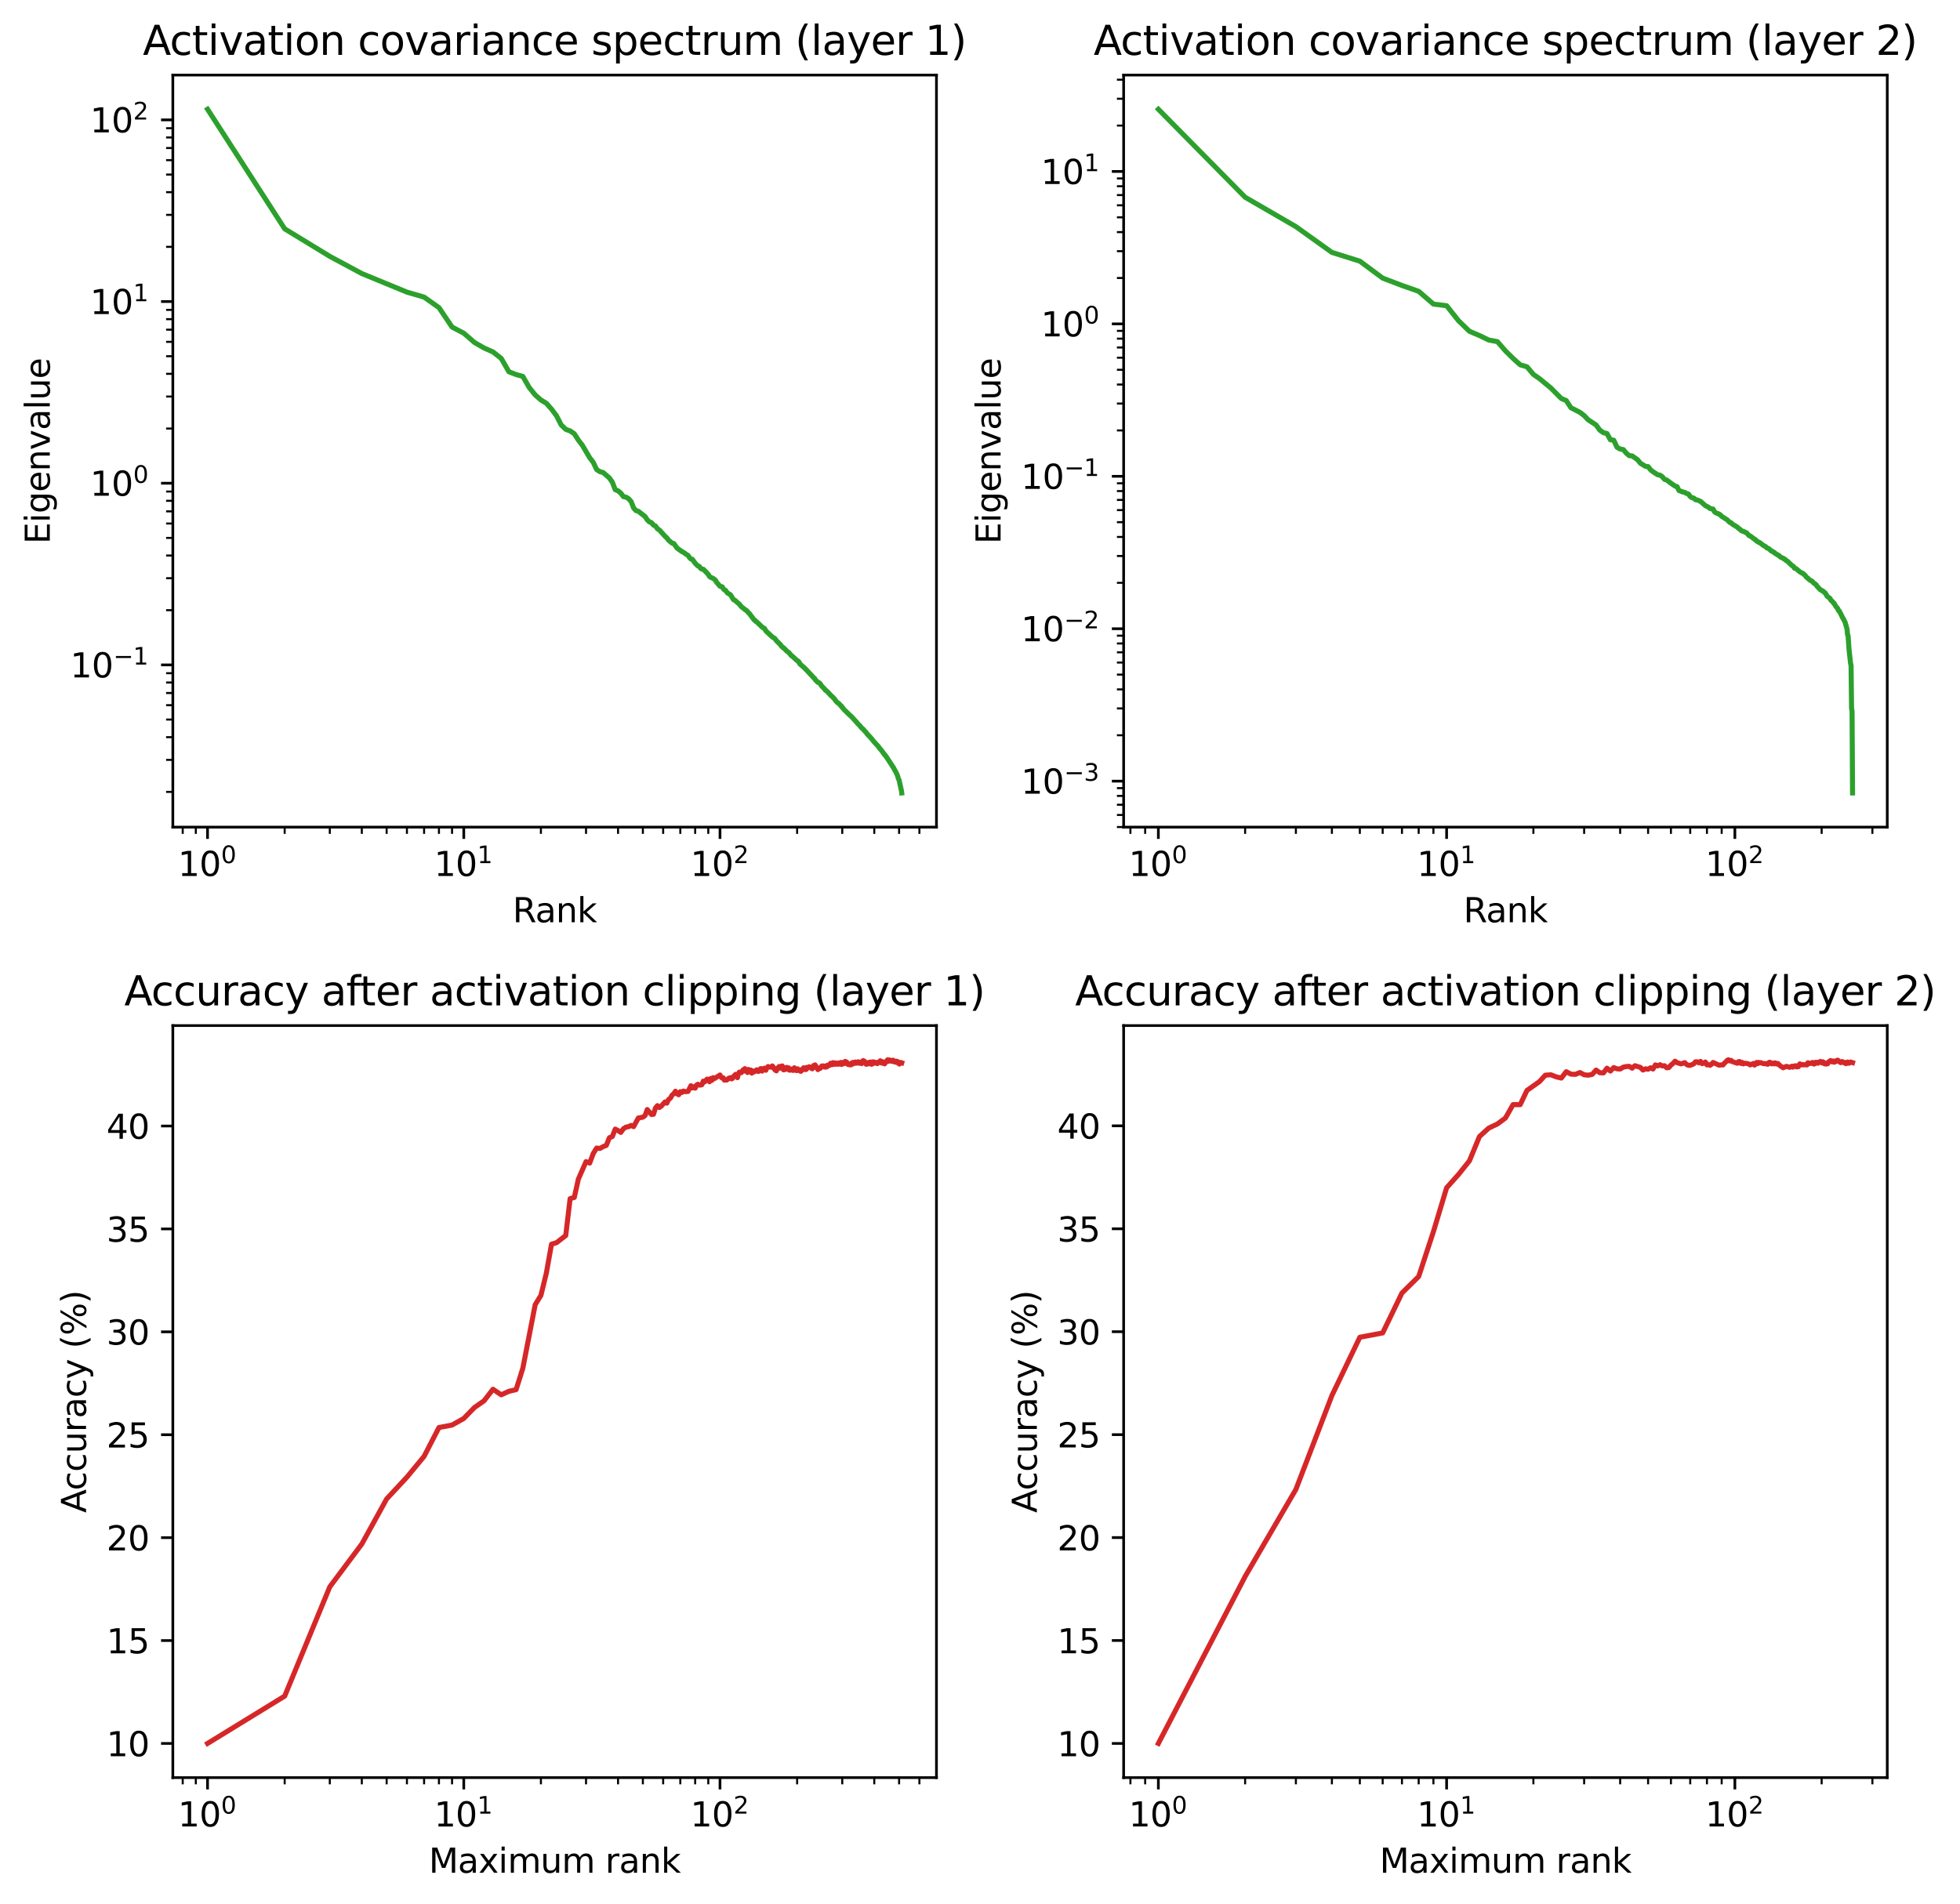 <?xml version="1.0" encoding="utf-8" standalone="no"?>
<!DOCTYPE svg PUBLIC "-//W3C//DTD SVG 1.1//EN"
  "http://www.w3.org/Graphics/SVG/1.1/DTD/svg11.dtd">
<svg xmlns:xlink="http://www.w3.org/1999/xlink" width="582.638pt" height="566.074pt" viewBox="0 0 582.638 566.074" xmlns="http://www.w3.org/2000/svg" version="1.1">
 <defs>
  <style type="text/css">*{stroke-linejoin: round; stroke-linecap: butt}</style>
 </defs>
 <g id="figure_1">
  <g id="patch_1">
   <path d="M 0 566.074 
L 582.638 566.074 
L 582.638 0 
L 0 0 
z
" style="fill: #ffffff"/>
  </g>
  <g id="axes_1">
   <g id="patch_2">
    <path d="M 51.378 245.918 
L 278.374 245.918 
L 278.374 22.318 
L 51.378 22.318 
z
" style="fill: #ffffff"/>
   </g>
   <g id="matplotlib.axis_1">
    <g id="xtick_1">
     <g id="line2d_1">
      <defs>
       <path id="mf306110bfa" d="M 0 0 
L 0 3.5 
" style="stroke: #000000; stroke-width: 0.8"/>
      </defs>
      <g>
       <use xlink:href="#mf306110bfa" x="61.696" y="245.918" style="stroke: #000000; stroke-width: 0.8"/>
      </g>
     </g>
     <g id="text_1">
      <!-- $\mathdefault{10^{0}}$ -->
      <g transform="translate(52.896 260.517) scale(0.1 -0.1)">
       <defs>
        <path id="DejaVuSans-31" d="M 794 531 
L 1825 531 
L 1825 4091 
L 703 3866 
L 703 4441 
L 1819 4666 
L 2450 4666 
L 2450 531 
L 3481 531 
L 3481 0 
L 794 0 
L 794 531 
z
" transform="scale(0.016)"/>
        <path id="DejaVuSans-30" d="M 2034 4250 
Q 1547 4250 1301 3770 
Q 1056 3291 1056 2328 
Q 1056 1369 1301 889 
Q 1547 409 2034 409 
Q 2525 409 2770 889 
Q 3016 1369 3016 2328 
Q 3016 3291 2770 3770 
Q 2525 4250 2034 4250 
z
M 2034 4750 
Q 2819 4750 3233 4129 
Q 3647 3509 3647 2328 
Q 3647 1150 3233 529 
Q 2819 -91 2034 -91 
Q 1250 -91 836 529 
Q 422 1150 422 2328 
Q 422 3509 836 4129 
Q 1250 4750 2034 4750 
z
" transform="scale(0.016)"/>
       </defs>
       <use xlink:href="#DejaVuSans-31" transform="translate(0 0.766)"/>
       <use xlink:href="#DejaVuSans-30" transform="translate(63.623 0.766)"/>
       <use xlink:href="#DejaVuSans-30" transform="translate(128.203 39.047) scale(0.7)"/>
      </g>
     </g>
    </g>
    <g id="xtick_2">
     <g id="line2d_2">
      <g>
       <use xlink:href="#mf306110bfa" x="137.864" y="245.918" style="stroke: #000000; stroke-width: 0.8"/>
      </g>
     </g>
     <g id="text_2">
      <!-- $\mathdefault{10^{1}}$ -->
      <g transform="translate(129.064 260.517) scale(0.1 -0.1)">
       <use xlink:href="#DejaVuSans-31" transform="translate(0 0.684)"/>
       <use xlink:href="#DejaVuSans-30" transform="translate(63.623 0.684)"/>
       <use xlink:href="#DejaVuSans-31" transform="translate(128.203 38.966) scale(0.7)"/>
      </g>
     </g>
    </g>
    <g id="xtick_3">
     <g id="line2d_3">
      <g>
       <use xlink:href="#mf306110bfa" x="214.032" y="245.918" style="stroke: #000000; stroke-width: 0.8"/>
      </g>
     </g>
     <g id="text_3">
      <!-- $\mathdefault{10^{2}}$ -->
      <g transform="translate(205.232 260.517) scale(0.1 -0.1)">
       <defs>
        <path id="DejaVuSans-32" d="M 1228 531 
L 3431 531 
L 3431 0 
L 469 0 
L 469 531 
Q 828 903 1448 1529 
Q 2069 2156 2228 2338 
Q 2531 2678 2651 2914 
Q 2772 3150 2772 3378 
Q 2772 3750 2511 3984 
Q 2250 4219 1831 4219 
Q 1534 4219 1204 4116 
Q 875 4013 500 3803 
L 500 4441 
Q 881 4594 1212 4672 
Q 1544 4750 1819 4750 
Q 2544 4750 2975 4387 
Q 3406 4025 3406 3419 
Q 3406 3131 3298 2873 
Q 3191 2616 2906 2266 
Q 2828 2175 2409 1742 
Q 1991 1309 1228 531 
z
" transform="scale(0.016)"/>
       </defs>
       <use xlink:href="#DejaVuSans-31" transform="translate(0 0.766)"/>
       <use xlink:href="#DejaVuSans-30" transform="translate(63.623 0.766)"/>
       <use xlink:href="#DejaVuSans-32" transform="translate(128.203 39.047) scale(0.7)"/>
      </g>
     </g>
    </g>
    <g id="xtick_4">
     <g id="line2d_4">
      <defs>
       <path id="m64935e643b" d="M 0 0 
L 0 2 
" style="stroke: #000000; stroke-width: 0.6"/>
      </defs>
      <g>
       <use xlink:href="#m64935e643b" x="54.315" y="245.918" style="stroke: #000000; stroke-width: 0.6"/>
      </g>
     </g>
    </g>
    <g id="xtick_5">
     <g id="line2d_5">
      <g>
       <use xlink:href="#m64935e643b" x="58.211" y="245.918" style="stroke: #000000; stroke-width: 0.6"/>
      </g>
     </g>
    </g>
    <g id="xtick_6">
     <g id="line2d_6">
      <g>
       <use xlink:href="#m64935e643b" x="84.625" y="245.918" style="stroke: #000000; stroke-width: 0.6"/>
      </g>
     </g>
    </g>
    <g id="xtick_7">
     <g id="line2d_7">
      <g>
       <use xlink:href="#m64935e643b" x="98.037" y="245.918" style="stroke: #000000; stroke-width: 0.6"/>
      </g>
     </g>
    </g>
    <g id="xtick_8">
     <g id="line2d_8">
      <g>
       <use xlink:href="#m64935e643b" x="107.554" y="245.918" style="stroke: #000000; stroke-width: 0.6"/>
      </g>
     </g>
    </g>
    <g id="xtick_9">
     <g id="line2d_9">
      <g>
       <use xlink:href="#m64935e643b" x="114.935" y="245.918" style="stroke: #000000; stroke-width: 0.6"/>
      </g>
     </g>
    </g>
    <g id="xtick_10">
     <g id="line2d_10">
      <g>
       <use xlink:href="#m64935e643b" x="120.966" y="245.918" style="stroke: #000000; stroke-width: 0.6"/>
      </g>
     </g>
    </g>
    <g id="xtick_11">
     <g id="line2d_11">
      <g>
       <use xlink:href="#m64935e643b" x="126.066" y="245.918" style="stroke: #000000; stroke-width: 0.6"/>
      </g>
     </g>
    </g>
    <g id="xtick_12">
     <g id="line2d_12">
      <g>
       <use xlink:href="#m64935e643b" x="130.483" y="245.918" style="stroke: #000000; stroke-width: 0.6"/>
      </g>
     </g>
    </g>
    <g id="xtick_13">
     <g id="line2d_13">
      <g>
       <use xlink:href="#m64935e643b" x="134.379" y="245.918" style="stroke: #000000; stroke-width: 0.6"/>
      </g>
     </g>
    </g>
    <g id="xtick_14">
     <g id="line2d_14">
      <g>
       <use xlink:href="#m64935e643b" x="160.793" y="245.918" style="stroke: #000000; stroke-width: 0.6"/>
      </g>
     </g>
    </g>
    <g id="xtick_15">
     <g id="line2d_15">
      <g>
       <use xlink:href="#m64935e643b" x="174.206" y="245.918" style="stroke: #000000; stroke-width: 0.6"/>
      </g>
     </g>
    </g>
    <g id="xtick_16">
     <g id="line2d_16">
      <g>
       <use xlink:href="#m64935e643b" x="183.722" y="245.918" style="stroke: #000000; stroke-width: 0.6"/>
      </g>
     </g>
    </g>
    <g id="xtick_17">
     <g id="line2d_17">
      <g>
       <use xlink:href="#m64935e643b" x="191.103" y="245.918" style="stroke: #000000; stroke-width: 0.6"/>
      </g>
     </g>
    </g>
    <g id="xtick_18">
     <g id="line2d_18">
      <g>
       <use xlink:href="#m64935e643b" x="197.134" y="245.918" style="stroke: #000000; stroke-width: 0.6"/>
      </g>
     </g>
    </g>
    <g id="xtick_19">
     <g id="line2d_19">
      <g>
       <use xlink:href="#m64935e643b" x="202.234" y="245.918" style="stroke: #000000; stroke-width: 0.6"/>
      </g>
     </g>
    </g>
    <g id="xtick_20">
     <g id="line2d_20">
      <g>
       <use xlink:href="#m64935e643b" x="206.651" y="245.918" style="stroke: #000000; stroke-width: 0.6"/>
      </g>
     </g>
    </g>
    <g id="xtick_21">
     <g id="line2d_21">
      <g>
       <use xlink:href="#m64935e643b" x="210.547" y="245.918" style="stroke: #000000; stroke-width: 0.6"/>
      </g>
     </g>
    </g>
    <g id="xtick_22">
     <g id="line2d_22">
      <g>
       <use xlink:href="#m64935e643b" x="236.961" y="245.918" style="stroke: #000000; stroke-width: 0.6"/>
      </g>
     </g>
    </g>
    <g id="xtick_23">
     <g id="line2d_23">
      <g>
       <use xlink:href="#m64935e643b" x="250.374" y="245.918" style="stroke: #000000; stroke-width: 0.6"/>
      </g>
     </g>
    </g>
    <g id="xtick_24">
     <g id="line2d_24">
      <g>
       <use xlink:href="#m64935e643b" x="259.89" y="245.918" style="stroke: #000000; stroke-width: 0.6"/>
      </g>
     </g>
    </g>
    <g id="xtick_25">
     <g id="line2d_25">
      <g>
       <use xlink:href="#m64935e643b" x="267.271" y="245.918" style="stroke: #000000; stroke-width: 0.6"/>
      </g>
     </g>
    </g>
    <g id="xtick_26">
     <g id="line2d_26">
      <g>
       <use xlink:href="#m64935e643b" x="273.302" y="245.918" style="stroke: #000000; stroke-width: 0.6"/>
      </g>
     </g>
    </g>
    <g id="text_4">
     <!-- Rank -->
     <g transform="translate(152.386 274.195) scale(0.1 -0.1)">
      <defs>
       <path id="DejaVuSans-52" d="M 2841 2188 
Q 3044 2119 3236 1894 
Q 3428 1669 3622 1275 
L 4263 0 
L 3584 0 
L 2988 1197 
Q 2756 1666 2539 1819 
Q 2322 1972 1947 1972 
L 1259 1972 
L 1259 0 
L 628 0 
L 628 4666 
L 2053 4666 
Q 2853 4666 3247 4331 
Q 3641 3997 3641 3322 
Q 3641 2881 3436 2590 
Q 3231 2300 2841 2188 
z
M 1259 4147 
L 1259 2491 
L 2053 2491 
Q 2509 2491 2742 2702 
Q 2975 2913 2975 3322 
Q 2975 3731 2742 3939 
Q 2509 4147 2053 4147 
L 1259 4147 
z
" transform="scale(0.016)"/>
       <path id="DejaVuSans-61" d="M 2194 1759 
Q 1497 1759 1228 1600 
Q 959 1441 959 1056 
Q 959 750 1161 570 
Q 1363 391 1709 391 
Q 2188 391 2477 730 
Q 2766 1069 2766 1631 
L 2766 1759 
L 2194 1759 
z
M 3341 1997 
L 3341 0 
L 2766 0 
L 2766 531 
Q 2569 213 2275 61 
Q 1981 -91 1556 -91 
Q 1019 -91 701 211 
Q 384 513 384 1019 
Q 384 1609 779 1909 
Q 1175 2209 1959 2209 
L 2766 2209 
L 2766 2266 
Q 2766 2663 2505 2880 
Q 2244 3097 1772 3097 
Q 1472 3097 1187 3025 
Q 903 2953 641 2809 
L 641 3341 
Q 956 3463 1253 3523 
Q 1550 3584 1831 3584 
Q 2591 3584 2966 3190 
Q 3341 2797 3341 1997 
z
" transform="scale(0.016)"/>
       <path id="DejaVuSans-6e" d="M 3513 2113 
L 3513 0 
L 2938 0 
L 2938 2094 
Q 2938 2591 2744 2837 
Q 2550 3084 2163 3084 
Q 1697 3084 1428 2787 
Q 1159 2491 1159 1978 
L 1159 0 
L 581 0 
L 581 3500 
L 1159 3500 
L 1159 2956 
Q 1366 3272 1645 3428 
Q 1925 3584 2291 3584 
Q 2894 3584 3203 3211 
Q 3513 2838 3513 2113 
z
" transform="scale(0.016)"/>
       <path id="DejaVuSans-6b" d="M 581 4863 
L 1159 4863 
L 1159 1991 
L 2875 3500 
L 3609 3500 
L 1753 1863 
L 3688 0 
L 2938 0 
L 1159 1709 
L 1159 0 
L 581 0 
L 581 4863 
z
" transform="scale(0.016)"/>
      </defs>
      <use xlink:href="#DejaVuSans-52"/>
      <use xlink:href="#DejaVuSans-61" x="67.232"/>
      <use xlink:href="#DejaVuSans-6e" x="128.512"/>
      <use xlink:href="#DejaVuSans-6b" x="191.891"/>
     </g>
    </g>
   </g>
   <g id="matplotlib.axis_2">
    <g id="ytick_1">
     <g id="line2d_27">
      <defs>
       <path id="me35d221755" d="M 0 0 
L -3.5 0 
" style="stroke: #000000; stroke-width: 0.8"/>
      </defs>
      <g>
       <use xlink:href="#me35d221755" x="51.378" y="197.682" style="stroke: #000000; stroke-width: 0.8"/>
      </g>
     </g>
     <g id="text_5">
      <!-- $\mathdefault{10^{-1}}$ -->
      <g transform="translate(20.878 201.482) scale(0.1 -0.1)">
       <defs>
        <path id="DejaVuSans-2212" d="M 678 2272 
L 4684 2272 
L 4684 1741 
L 678 1741 
L 678 2272 
z
" transform="scale(0.016)"/>
       </defs>
       <use xlink:href="#DejaVuSans-31" transform="translate(0 0.684)"/>
       <use xlink:href="#DejaVuSans-30" transform="translate(63.623 0.684)"/>
       <use xlink:href="#DejaVuSans-2212" transform="translate(128.203 38.966) scale(0.7)"/>
       <use xlink:href="#DejaVuSans-31" transform="translate(186.855 38.966) scale(0.7)"/>
      </g>
     </g>
    </g>
    <g id="ytick_2">
     <g id="line2d_28">
      <g>
       <use xlink:href="#me35d221755" x="51.378" y="143.668" style="stroke: #000000; stroke-width: 0.8"/>
      </g>
     </g>
     <g id="text_6">
      <!-- $\mathdefault{10^{0}}$ -->
      <g transform="translate(26.778 147.467) scale(0.1 -0.1)">
       <use xlink:href="#DejaVuSans-31" transform="translate(0 0.766)"/>
       <use xlink:href="#DejaVuSans-30" transform="translate(63.623 0.766)"/>
       <use xlink:href="#DejaVuSans-30" transform="translate(128.203 39.047) scale(0.7)"/>
      </g>
     </g>
    </g>
    <g id="ytick_3">
     <g id="line2d_29">
      <g>
       <use xlink:href="#me35d221755" x="51.378" y="89.653" style="stroke: #000000; stroke-width: 0.8"/>
      </g>
     </g>
     <g id="text_7">
      <!-- $\mathdefault{10^{1}}$ -->
      <g transform="translate(26.778 93.453) scale(0.1 -0.1)">
       <use xlink:href="#DejaVuSans-31" transform="translate(0 0.684)"/>
       <use xlink:href="#DejaVuSans-30" transform="translate(63.623 0.684)"/>
       <use xlink:href="#DejaVuSans-31" transform="translate(128.203 38.966) scale(0.7)"/>
      </g>
     </g>
    </g>
    <g id="ytick_4">
     <g id="line2d_30">
      <g>
       <use xlink:href="#me35d221755" x="51.378" y="35.639" style="stroke: #000000; stroke-width: 0.8"/>
      </g>
     </g>
     <g id="text_8">
      <!-- $\mathdefault{10^{2}}$ -->
      <g transform="translate(26.778 39.438) scale(0.1 -0.1)">
       <use xlink:href="#DejaVuSans-31" transform="translate(0 0.766)"/>
       <use xlink:href="#DejaVuSans-30" transform="translate(63.623 0.766)"/>
       <use xlink:href="#DejaVuSans-32" transform="translate(128.203 39.047) scale(0.7)"/>
      </g>
     </g>
    </g>
    <g id="ytick_5">
     <g id="line2d_31">
      <defs>
       <path id="m807b4e218a" d="M 0 0 
L -2 0 
" style="stroke: #000000; stroke-width: 0.6"/>
      </defs>
      <g>
       <use xlink:href="#m807b4e218a" x="51.378" y="235.437" style="stroke: #000000; stroke-width: 0.6"/>
      </g>
     </g>
    </g>
    <g id="ytick_6">
     <g id="line2d_32">
      <g>
       <use xlink:href="#m807b4e218a" x="51.378" y="225.925" style="stroke: #000000; stroke-width: 0.6"/>
      </g>
     </g>
    </g>
    <g id="ytick_7">
     <g id="line2d_33">
      <g>
       <use xlink:href="#m807b4e218a" x="51.378" y="219.177" style="stroke: #000000; stroke-width: 0.6"/>
      </g>
     </g>
    </g>
    <g id="ytick_8">
     <g id="line2d_34">
      <g>
       <use xlink:href="#m807b4e218a" x="51.378" y="213.942" style="stroke: #000000; stroke-width: 0.6"/>
      </g>
     </g>
    </g>
    <g id="ytick_9">
     <g id="line2d_35">
      <g>
       <use xlink:href="#m807b4e218a" x="51.378" y="209.665" style="stroke: #000000; stroke-width: 0.6"/>
      </g>
     </g>
    </g>
    <g id="ytick_10">
     <g id="line2d_36">
      <g>
       <use xlink:href="#m807b4e218a" x="51.378" y="206.049" style="stroke: #000000; stroke-width: 0.6"/>
      </g>
     </g>
    </g>
    <g id="ytick_11">
     <g id="line2d_37">
      <g>
       <use xlink:href="#m807b4e218a" x="51.378" y="202.917" style="stroke: #000000; stroke-width: 0.6"/>
      </g>
     </g>
    </g>
    <g id="ytick_12">
     <g id="line2d_38">
      <g>
       <use xlink:href="#m807b4e218a" x="51.378" y="200.154" style="stroke: #000000; stroke-width: 0.6"/>
      </g>
     </g>
    </g>
    <g id="ytick_13">
     <g id="line2d_39">
      <g>
       <use xlink:href="#m807b4e218a" x="51.378" y="181.422" style="stroke: #000000; stroke-width: 0.6"/>
      </g>
     </g>
    </g>
    <g id="ytick_14">
     <g id="line2d_40">
      <g>
       <use xlink:href="#m807b4e218a" x="51.378" y="171.911" style="stroke: #000000; stroke-width: 0.6"/>
      </g>
     </g>
    </g>
    <g id="ytick_15">
     <g id="line2d_41">
      <g>
       <use xlink:href="#m807b4e218a" x="51.378" y="165.162" style="stroke: #000000; stroke-width: 0.6"/>
      </g>
     </g>
    </g>
    <g id="ytick_16">
     <g id="line2d_42">
      <g>
       <use xlink:href="#m807b4e218a" x="51.378" y="159.928" style="stroke: #000000; stroke-width: 0.6"/>
      </g>
     </g>
    </g>
    <g id="ytick_17">
     <g id="line2d_43">
      <g>
       <use xlink:href="#m807b4e218a" x="51.378" y="155.651" style="stroke: #000000; stroke-width: 0.6"/>
      </g>
     </g>
    </g>
    <g id="ytick_18">
     <g id="line2d_44">
      <g>
       <use xlink:href="#m807b4e218a" x="51.378" y="152.035" style="stroke: #000000; stroke-width: 0.6"/>
      </g>
     </g>
    </g>
    <g id="ytick_19">
     <g id="line2d_45">
      <g>
       <use xlink:href="#m807b4e218a" x="51.378" y="148.902" style="stroke: #000000; stroke-width: 0.6"/>
      </g>
     </g>
    </g>
    <g id="ytick_20">
     <g id="line2d_46">
      <g>
       <use xlink:href="#m807b4e218a" x="51.378" y="146.139" style="stroke: #000000; stroke-width: 0.6"/>
      </g>
     </g>
    </g>
    <g id="ytick_21">
     <g id="line2d_47">
      <g>
       <use xlink:href="#m807b4e218a" x="51.378" y="127.408" style="stroke: #000000; stroke-width: 0.6"/>
      </g>
     </g>
    </g>
    <g id="ytick_22">
     <g id="line2d_48">
      <g>
       <use xlink:href="#m807b4e218a" x="51.378" y="117.896" style="stroke: #000000; stroke-width: 0.6"/>
      </g>
     </g>
    </g>
    <g id="ytick_23">
     <g id="line2d_49">
      <g>
       <use xlink:href="#m807b4e218a" x="51.378" y="111.148" style="stroke: #000000; stroke-width: 0.6"/>
      </g>
     </g>
    </g>
    <g id="ytick_24">
     <g id="line2d_50">
      <g>
       <use xlink:href="#m807b4e218a" x="51.378" y="105.913" style="stroke: #000000; stroke-width: 0.6"/>
      </g>
     </g>
    </g>
    <g id="ytick_25">
     <g id="line2d_51">
      <g>
       <use xlink:href="#m807b4e218a" x="51.378" y="101.636" style="stroke: #000000; stroke-width: 0.6"/>
      </g>
     </g>
    </g>
    <g id="ytick_26">
     <g id="line2d_52">
      <g>
       <use xlink:href="#m807b4e218a" x="51.378" y="98.02" style="stroke: #000000; stroke-width: 0.6"/>
      </g>
     </g>
    </g>
    <g id="ytick_27">
     <g id="line2d_53">
      <g>
       <use xlink:href="#m807b4e218a" x="51.378" y="94.888" style="stroke: #000000; stroke-width: 0.6"/>
      </g>
     </g>
    </g>
    <g id="ytick_28">
     <g id="line2d_54">
      <g>
       <use xlink:href="#m807b4e218a" x="51.378" y="92.125" style="stroke: #000000; stroke-width: 0.6"/>
      </g>
     </g>
    </g>
    <g id="ytick_29">
     <g id="line2d_55">
      <g>
       <use xlink:href="#m807b4e218a" x="51.378" y="73.393" style="stroke: #000000; stroke-width: 0.6"/>
      </g>
     </g>
    </g>
    <g id="ytick_30">
     <g id="line2d_56">
      <g>
       <use xlink:href="#m807b4e218a" x="51.378" y="63.882" style="stroke: #000000; stroke-width: 0.6"/>
      </g>
     </g>
    </g>
    <g id="ytick_31">
     <g id="line2d_57">
      <g>
       <use xlink:href="#m807b4e218a" x="51.378" y="57.134" style="stroke: #000000; stroke-width: 0.6"/>
      </g>
     </g>
    </g>
    <g id="ytick_32">
     <g id="line2d_58">
      <g>
       <use xlink:href="#m807b4e218a" x="51.378" y="51.899" style="stroke: #000000; stroke-width: 0.6"/>
      </g>
     </g>
    </g>
    <g id="ytick_33">
     <g id="line2d_59">
      <g>
       <use xlink:href="#m807b4e218a" x="51.378" y="47.622" style="stroke: #000000; stroke-width: 0.6"/>
      </g>
     </g>
    </g>
    <g id="ytick_34">
     <g id="line2d_60">
      <g>
       <use xlink:href="#m807b4e218a" x="51.378" y="44.006" style="stroke: #000000; stroke-width: 0.6"/>
      </g>
     </g>
    </g>
    <g id="ytick_35">
     <g id="line2d_61">
      <g>
       <use xlink:href="#m807b4e218a" x="51.378" y="40.874" style="stroke: #000000; stroke-width: 0.6"/>
      </g>
     </g>
    </g>
    <g id="ytick_36">
     <g id="line2d_62">
      <g>
       <use xlink:href="#m807b4e218a" x="51.378" y="38.111" style="stroke: #000000; stroke-width: 0.6"/>
      </g>
     </g>
    </g>
    <g id="text_9">
     <!-- Eigenvalue -->
     <g transform="translate(14.798 161.744) rotate(-90) scale(0.1 -0.1)">
      <defs>
       <path id="DejaVuSans-45" d="M 628 4666 
L 3578 4666 
L 3578 4134 
L 1259 4134 
L 1259 2753 
L 3481 2753 
L 3481 2222 
L 1259 2222 
L 1259 531 
L 3634 531 
L 3634 0 
L 628 0 
L 628 4666 
z
" transform="scale(0.016)"/>
       <path id="DejaVuSans-69" d="M 603 3500 
L 1178 3500 
L 1178 0 
L 603 0 
L 603 3500 
z
M 603 4863 
L 1178 4863 
L 1178 4134 
L 603 4134 
L 603 4863 
z
" transform="scale(0.016)"/>
       <path id="DejaVuSans-67" d="M 2906 1791 
Q 2906 2416 2648 2759 
Q 2391 3103 1925 3103 
Q 1463 3103 1205 2759 
Q 947 2416 947 1791 
Q 947 1169 1205 825 
Q 1463 481 1925 481 
Q 2391 481 2648 825 
Q 2906 1169 2906 1791 
z
M 3481 434 
Q 3481 -459 3084 -895 
Q 2688 -1331 1869 -1331 
Q 1566 -1331 1297 -1286 
Q 1028 -1241 775 -1147 
L 775 -588 
Q 1028 -725 1275 -790 
Q 1522 -856 1778 -856 
Q 2344 -856 2625 -561 
Q 2906 -266 2906 331 
L 2906 616 
Q 2728 306 2450 153 
Q 2172 0 1784 0 
Q 1141 0 747 490 
Q 353 981 353 1791 
Q 353 2603 747 3093 
Q 1141 3584 1784 3584 
Q 2172 3584 2450 3431 
Q 2728 3278 2906 2969 
L 2906 3500 
L 3481 3500 
L 3481 434 
z
" transform="scale(0.016)"/>
       <path id="DejaVuSans-65" d="M 3597 1894 
L 3597 1613 
L 953 1613 
Q 991 1019 1311 708 
Q 1631 397 2203 397 
Q 2534 397 2845 478 
Q 3156 559 3463 722 
L 3463 178 
Q 3153 47 2828 -22 
Q 2503 -91 2169 -91 
Q 1331 -91 842 396 
Q 353 884 353 1716 
Q 353 2575 817 3079 
Q 1281 3584 2069 3584 
Q 2775 3584 3186 3129 
Q 3597 2675 3597 1894 
z
M 3022 2063 
Q 3016 2534 2758 2815 
Q 2500 3097 2075 3097 
Q 1594 3097 1305 2825 
Q 1016 2553 972 2059 
L 3022 2063 
z
" transform="scale(0.016)"/>
       <path id="DejaVuSans-76" d="M 191 3500 
L 800 3500 
L 1894 563 
L 2988 3500 
L 3597 3500 
L 2284 0 
L 1503 0 
L 191 3500 
z
" transform="scale(0.016)"/>
       <path id="DejaVuSans-6c" d="M 603 4863 
L 1178 4863 
L 1178 0 
L 603 0 
L 603 4863 
z
" transform="scale(0.016)"/>
       <path id="DejaVuSans-75" d="M 544 1381 
L 544 3500 
L 1119 3500 
L 1119 1403 
Q 1119 906 1312 657 
Q 1506 409 1894 409 
Q 2359 409 2629 706 
Q 2900 1003 2900 1516 
L 2900 3500 
L 3475 3500 
L 3475 0 
L 2900 0 
L 2900 538 
Q 2691 219 2414 64 
Q 2138 -91 1772 -91 
Q 1169 -91 856 284 
Q 544 659 544 1381 
z
M 1991 3584 
L 1991 3584 
z
" transform="scale(0.016)"/>
      </defs>
      <use xlink:href="#DejaVuSans-45"/>
      <use xlink:href="#DejaVuSans-69" x="63.184"/>
      <use xlink:href="#DejaVuSans-67" x="90.967"/>
      <use xlink:href="#DejaVuSans-65" x="154.443"/>
      <use xlink:href="#DejaVuSans-6e" x="215.967"/>
      <use xlink:href="#DejaVuSans-76" x="279.346"/>
      <use xlink:href="#DejaVuSans-61" x="338.525"/>
      <use xlink:href="#DejaVuSans-6c" x="399.805"/>
      <use xlink:href="#DejaVuSans-75" x="427.588"/>
      <use xlink:href="#DejaVuSans-65" x="490.967"/>
     </g>
    </g>
   </g>
   <g id="line2d_63">
    <path d="M 61.696 32.482 
L 84.625 68.035 
L 98.037 76.22 
L 107.554 81.331 
L 120.966 86.856 
L 126.066 88.334 
L 130.483 91.456 
L 134.379 97.241 
L 137.864 99.065 
L 141.017 101.804 
L 143.895 103.465 
L 146.543 104.635 
L 148.994 106.551 
L 151.277 110.534 
L 153.412 111.356 
L 155.417 111.91 
L 157.308 115.202 
L 159.096 117.421 
L 160.793 118.924 
L 162.407 119.894 
L 163.946 121.635 
L 165.416 123.593 
L 166.824 126.341 
L 168.174 127.646 
L 169.472 128.118 
L 170.72 128.962 
L 171.923 130.84 
L 173.084 132.341 
L 175.29 136.09 
L 176.34 137.44 
L 177.358 139.604 
L 178.346 140.242 
L 179.305 140.495 
L 181.143 142.107 
L 182.025 143.357 
L 182.884 145.594 
L 183.722 145.933 
L 184.539 146.607 
L 185.336 147.662 
L 186.114 147.821 
L 186.875 148.287 
L 187.618 149.128 
L 188.345 151.016 
L 189.057 151.812 
L 189.753 152.004 
L 191.758 153.574 
L 192.401 154.547 
L 193.031 155.152 
L 193.649 155.39 
L 194.256 156.122 
L 194.852 156.391 
L 195.438 157.222 
L 196.013 157.579 
L 197.681 159.429 
L 198.219 159.921 
L 198.748 160.614 
L 199.782 161.479 
L 200.287 161.592 
L 201.275 162.966 
L 202.703 163.989 
L 203.165 164.218 
L 204.072 164.858 
L 204.516 165.12 
L 204.954 165.767 
L 205.386 166.2 
L 205.813 166.297 
L 206.651 167.469 
L 207.468 168.279 
L 207.869 168.398 
L 208.265 168.961 
L 208.656 169.216 
L 209.043 169.237 
L 209.804 169.988 
L 210.547 170.793 
L 210.912 171.391 
L 211.274 171.663 
L 211.985 171.953 
L 212.682 172.503 
L 213.025 173.138 
L 214.032 174.298 
L 214.687 174.469 
L 215.01 175.031 
L 215.33 175.361 
L 215.646 175.495 
L 216.27 176.329 
L 216.883 176.661 
L 217.185 176.891 
L 217.781 177.884 
L 218.075 178.333 
L 218.367 178.392 
L 219.786 179.641 
L 220.338 180.342 
L 220.88 180.777 
L 221.677 181.398 
L 221.939 181.526 
L 222.456 182.139 
L 222.711 182.341 
L 224.204 184.343 
L 224.446 184.434 
L 224.686 184.768 
L 224.925 184.865 
L 226.551 186.431 
L 227.001 186.769 
L 227.223 186.805 
L 227.664 187.552 
L 228.1 188.001 
L 228.529 188.381 
L 229.58 189.379 
L 229.991 189.611 
L 230.396 189.909 
L 230.797 190.483 
L 231.972 191.647 
L 232.354 192.187 
L 232.544 192.286 
L 232.732 192.552 
L 232.92 192.603 
L 233.291 192.967 
L 234.023 193.7 
L 234.382 193.917 
L 234.738 194.316 
L 234.914 194.497 
L 235.264 194.969 
L 235.438 195.016 
L 236.961 196.417 
L 237.29 196.569 
L 237.454 196.9 
L 237.616 196.96 
L 237.778 197.4 
L 238.417 197.951 
L 239.044 198.49 
L 239.507 198.955 
L 242.013 201.635 
L 242.155 201.694 
L 242.436 202.234 
L 242.715 202.444 
L 243.13 202.873 
L 243.403 202.93 
L 243.809 203.274 
L 244.21 203.916 
L 245.127 204.848 
L 245.384 205.243 
L 245.64 205.362 
L 245.893 205.565 
L 247.011 206.798 
L 247.375 207.097 
L 247.854 207.607 
L 247.973 207.692 
L 248.327 208.215 
L 248.908 208.888 
L 249.138 209.009 
L 249.593 209.391 
L 249.93 209.837 
L 250.152 209.962 
L 250.374 210.377 
L 250.484 210.398 
L 250.92 210.974 
L 252.715 212.729 
L 252.919 212.851 
L 254.611 214.693 
L 254.804 214.952 
L 255.188 215.365 
L 255.378 215.529 
L 256.22 216.501 
L 256.679 216.886 
L 257.042 217.345 
L 257.4 217.687 
L 257.843 218.31 
L 258.797 219.279 
L 259.052 219.61 
L 259.222 219.769 
L 259.724 220.446 
L 261.028 221.863 
L 261.108 221.917 
L 261.346 222.317 
L 261.583 222.586 
L 262.205 223.341 
L 262.816 224.22 
L 262.892 224.223 
L 263.043 224.531 
L 263.193 224.596 
L 263.565 225.147 
L 265.225 227.674 
L 265.435 228.039 
L 265.505 228.062 
L 265.783 228.616 
L 266.332 229.586 
L 266.603 230.171 
L 266.738 230.441 
L 267.072 231.544 
L 267.271 231.922 
L 267.991 235.225 
L 268.056 235.754 
L 268.056 235.754 
" clip-path="url(#pc564a6d556)" style="fill: none; stroke: #2ca02c; stroke-width: 1.5; stroke-linecap: square"/>
   </g>
   <g id="patch_3">
    <path d="M 51.378 245.918 
L 51.378 22.318 
" style="fill: none; stroke: #000000; stroke-width: 0.8; stroke-linejoin: miter; stroke-linecap: square"/>
   </g>
   <g id="patch_4">
    <path d="M 278.374 245.918 
L 278.374 22.318 
" style="fill: none; stroke: #000000; stroke-width: 0.8; stroke-linejoin: miter; stroke-linecap: square"/>
   </g>
   <g id="patch_5">
    <path d="M 51.378 245.918 
L 278.374 245.918 
" style="fill: none; stroke: #000000; stroke-width: 0.8; stroke-linejoin: miter; stroke-linecap: square"/>
   </g>
   <g id="patch_6">
    <path d="M 51.378 22.318 
L 278.374 22.318 
" style="fill: none; stroke: #000000; stroke-width: 0.8; stroke-linejoin: miter; stroke-linecap: square"/>
   </g>
   <g id="text_10">
    <!-- Activation covariance spectrum (layer 1) -->
    <g transform="translate(42.464 16.318) scale(0.12 -0.12)">
     <defs>
      <path id="DejaVuSans-41" d="M 2188 4044 
L 1331 1722 
L 3047 1722 
L 2188 4044 
z
M 1831 4666 
L 2547 4666 
L 4325 0 
L 3669 0 
L 3244 1197 
L 1141 1197 
L 716 0 
L 50 0 
L 1831 4666 
z
" transform="scale(0.016)"/>
      <path id="DejaVuSans-63" d="M 3122 3366 
L 3122 2828 
Q 2878 2963 2633 3030 
Q 2388 3097 2138 3097 
Q 1578 3097 1268 2742 
Q 959 2388 959 1747 
Q 959 1106 1268 751 
Q 1578 397 2138 397 
Q 2388 397 2633 464 
Q 2878 531 3122 666 
L 3122 134 
Q 2881 22 2623 -34 
Q 2366 -91 2075 -91 
Q 1284 -91 818 406 
Q 353 903 353 1747 
Q 353 2603 823 3093 
Q 1294 3584 2113 3584 
Q 2378 3584 2631 3529 
Q 2884 3475 3122 3366 
z
" transform="scale(0.016)"/>
      <path id="DejaVuSans-74" d="M 1172 4494 
L 1172 3500 
L 2356 3500 
L 2356 3053 
L 1172 3053 
L 1172 1153 
Q 1172 725 1289 603 
Q 1406 481 1766 481 
L 2356 481 
L 2356 0 
L 1766 0 
Q 1100 0 847 248 
Q 594 497 594 1153 
L 594 3053 
L 172 3053 
L 172 3500 
L 594 3500 
L 594 4494 
L 1172 4494 
z
" transform="scale(0.016)"/>
      <path id="DejaVuSans-6f" d="M 1959 3097 
Q 1497 3097 1228 2736 
Q 959 2375 959 1747 
Q 959 1119 1226 758 
Q 1494 397 1959 397 
Q 2419 397 2687 759 
Q 2956 1122 2956 1747 
Q 2956 2369 2687 2733 
Q 2419 3097 1959 3097 
z
M 1959 3584 
Q 2709 3584 3137 3096 
Q 3566 2609 3566 1747 
Q 3566 888 3137 398 
Q 2709 -91 1959 -91 
Q 1206 -91 779 398 
Q 353 888 353 1747 
Q 353 2609 779 3096 
Q 1206 3584 1959 3584 
z
" transform="scale(0.016)"/>
      <path id="DejaVuSans-20" transform="scale(0.016)"/>
      <path id="DejaVuSans-72" d="M 2631 2963 
Q 2534 3019 2420 3045 
Q 2306 3072 2169 3072 
Q 1681 3072 1420 2755 
Q 1159 2438 1159 1844 
L 1159 0 
L 581 0 
L 581 3500 
L 1159 3500 
L 1159 2956 
Q 1341 3275 1631 3429 
Q 1922 3584 2338 3584 
Q 2397 3584 2469 3576 
Q 2541 3569 2628 3553 
L 2631 2963 
z
" transform="scale(0.016)"/>
      <path id="DejaVuSans-73" d="M 2834 3397 
L 2834 2853 
Q 2591 2978 2328 3040 
Q 2066 3103 1784 3103 
Q 1356 3103 1142 2972 
Q 928 2841 928 2578 
Q 928 2378 1081 2264 
Q 1234 2150 1697 2047 
L 1894 2003 
Q 2506 1872 2764 1633 
Q 3022 1394 3022 966 
Q 3022 478 2636 193 
Q 2250 -91 1575 -91 
Q 1294 -91 989 -36 
Q 684 19 347 128 
L 347 722 
Q 666 556 975 473 
Q 1284 391 1588 391 
Q 1994 391 2212 530 
Q 2431 669 2431 922 
Q 2431 1156 2273 1281 
Q 2116 1406 1581 1522 
L 1381 1569 
Q 847 1681 609 1914 
Q 372 2147 372 2553 
Q 372 3047 722 3315 
Q 1072 3584 1716 3584 
Q 2034 3584 2315 3537 
Q 2597 3491 2834 3397 
z
" transform="scale(0.016)"/>
      <path id="DejaVuSans-70" d="M 1159 525 
L 1159 -1331 
L 581 -1331 
L 581 3500 
L 1159 3500 
L 1159 2969 
Q 1341 3281 1617 3432 
Q 1894 3584 2278 3584 
Q 2916 3584 3314 3078 
Q 3713 2572 3713 1747 
Q 3713 922 3314 415 
Q 2916 -91 2278 -91 
Q 1894 -91 1617 61 
Q 1341 213 1159 525 
z
M 3116 1747 
Q 3116 2381 2855 2742 
Q 2594 3103 2138 3103 
Q 1681 3103 1420 2742 
Q 1159 2381 1159 1747 
Q 1159 1113 1420 752 
Q 1681 391 2138 391 
Q 2594 391 2855 752 
Q 3116 1113 3116 1747 
z
" transform="scale(0.016)"/>
      <path id="DejaVuSans-6d" d="M 3328 2828 
Q 3544 3216 3844 3400 
Q 4144 3584 4550 3584 
Q 5097 3584 5394 3201 
Q 5691 2819 5691 2113 
L 5691 0 
L 5113 0 
L 5113 2094 
Q 5113 2597 4934 2840 
Q 4756 3084 4391 3084 
Q 3944 3084 3684 2787 
Q 3425 2491 3425 1978 
L 3425 0 
L 2847 0 
L 2847 2094 
Q 2847 2600 2669 2842 
Q 2491 3084 2119 3084 
Q 1678 3084 1418 2786 
Q 1159 2488 1159 1978 
L 1159 0 
L 581 0 
L 581 3500 
L 1159 3500 
L 1159 2956 
Q 1356 3278 1631 3431 
Q 1906 3584 2284 3584 
Q 2666 3584 2933 3390 
Q 3200 3197 3328 2828 
z
" transform="scale(0.016)"/>
      <path id="DejaVuSans-28" d="M 1984 4856 
Q 1566 4138 1362 3434 
Q 1159 2731 1159 2009 
Q 1159 1288 1364 580 
Q 1569 -128 1984 -844 
L 1484 -844 
Q 1016 -109 783 600 
Q 550 1309 550 2009 
Q 550 2706 781 3412 
Q 1013 4119 1484 4856 
L 1984 4856 
z
" transform="scale(0.016)"/>
      <path id="DejaVuSans-79" d="M 2059 -325 
Q 1816 -950 1584 -1140 
Q 1353 -1331 966 -1331 
L 506 -1331 
L 506 -850 
L 844 -850 
Q 1081 -850 1212 -737 
Q 1344 -625 1503 -206 
L 1606 56 
L 191 3500 
L 800 3500 
L 1894 763 
L 2988 3500 
L 3597 3500 
L 2059 -325 
z
" transform="scale(0.016)"/>
      <path id="DejaVuSans-29" d="M 513 4856 
L 1013 4856 
Q 1481 4119 1714 3412 
Q 1947 2706 1947 2009 
Q 1947 1309 1714 600 
Q 1481 -109 1013 -844 
L 513 -844 
Q 928 -128 1133 580 
Q 1338 1288 1338 2009 
Q 1338 2731 1133 3434 
Q 928 4138 513 4856 
z
" transform="scale(0.016)"/>
     </defs>
     <use xlink:href="#DejaVuSans-41"/>
     <use xlink:href="#DejaVuSans-63" x="66.658"/>
     <use xlink:href="#DejaVuSans-74" x="121.639"/>
     <use xlink:href="#DejaVuSans-69" x="160.848"/>
     <use xlink:href="#DejaVuSans-76" x="188.631"/>
     <use xlink:href="#DejaVuSans-61" x="247.811"/>
     <use xlink:href="#DejaVuSans-74" x="309.09"/>
     <use xlink:href="#DejaVuSans-69" x="348.299"/>
     <use xlink:href="#DejaVuSans-6f" x="376.082"/>
     <use xlink:href="#DejaVuSans-6e" x="437.264"/>
     <use xlink:href="#DejaVuSans-20" x="500.643"/>
     <use xlink:href="#DejaVuSans-63" x="532.43"/>
     <use xlink:href="#DejaVuSans-6f" x="587.41"/>
     <use xlink:href="#DejaVuSans-76" x="648.592"/>
     <use xlink:href="#DejaVuSans-61" x="707.771"/>
     <use xlink:href="#DejaVuSans-72" x="769.051"/>
     <use xlink:href="#DejaVuSans-69" x="810.164"/>
     <use xlink:href="#DejaVuSans-61" x="837.947"/>
     <use xlink:href="#DejaVuSans-6e" x="899.227"/>
     <use xlink:href="#DejaVuSans-63" x="962.605"/>
     <use xlink:href="#DejaVuSans-65" x="1017.586"/>
     <use xlink:href="#DejaVuSans-20" x="1079.109"/>
     <use xlink:href="#DejaVuSans-73" x="1110.896"/>
     <use xlink:href="#DejaVuSans-70" x="1162.996"/>
     <use xlink:href="#DejaVuSans-65" x="1226.473"/>
     <use xlink:href="#DejaVuSans-63" x="1287.996"/>
     <use xlink:href="#DejaVuSans-74" x="1342.977"/>
     <use xlink:href="#DejaVuSans-72" x="1382.186"/>
     <use xlink:href="#DejaVuSans-75" x="1423.299"/>
     <use xlink:href="#DejaVuSans-6d" x="1486.678"/>
     <use xlink:href="#DejaVuSans-20" x="1584.09"/>
     <use xlink:href="#DejaVuSans-28" x="1615.877"/>
     <use xlink:href="#DejaVuSans-6c" x="1654.891"/>
     <use xlink:href="#DejaVuSans-61" x="1682.674"/>
     <use xlink:href="#DejaVuSans-79" x="1743.953"/>
     <use xlink:href="#DejaVuSans-65" x="1803.133"/>
     <use xlink:href="#DejaVuSans-72" x="1864.656"/>
     <use xlink:href="#DejaVuSans-20" x="1905.77"/>
     <use xlink:href="#DejaVuSans-31" x="1937.557"/>
     <use xlink:href="#DejaVuSans-29" x="2001.18"/>
    </g>
   </g>
  </g>
  <g id="axes_2">
   <g id="patch_7">
    <path d="M 334.019 245.918 
L 561.015 245.918 
L 561.015 22.318 
L 334.019 22.318 
z
" style="fill: #ffffff"/>
   </g>
   <g id="matplotlib.axis_3">
    <g id="xtick_27">
     <g id="line2d_64">
      <g>
       <use xlink:href="#mf306110bfa" x="344.337" y="245.918" style="stroke: #000000; stroke-width: 0.8"/>
      </g>
     </g>
     <g id="text_11">
      <!-- $\mathdefault{10^{0}}$ -->
      <g transform="translate(335.537 260.517) scale(0.1 -0.1)">
       <use xlink:href="#DejaVuSans-31" transform="translate(0 0.766)"/>
       <use xlink:href="#DejaVuSans-30" transform="translate(63.623 0.766)"/>
       <use xlink:href="#DejaVuSans-30" transform="translate(128.203 39.047) scale(0.7)"/>
      </g>
     </g>
    </g>
    <g id="xtick_28">
     <g id="line2d_65">
      <g>
       <use xlink:href="#mf306110bfa" x="430.026" y="245.918" style="stroke: #000000; stroke-width: 0.8"/>
      </g>
     </g>
     <g id="text_12">
      <!-- $\mathdefault{10^{1}}$ -->
      <g transform="translate(421.226 260.517) scale(0.1 -0.1)">
       <use xlink:href="#DejaVuSans-31" transform="translate(0 0.684)"/>
       <use xlink:href="#DejaVuSans-30" transform="translate(63.623 0.684)"/>
       <use xlink:href="#DejaVuSans-31" transform="translate(128.203 38.966) scale(0.7)"/>
      </g>
     </g>
    </g>
    <g id="xtick_29">
     <g id="line2d_66">
      <g>
       <use xlink:href="#mf306110bfa" x="515.715" y="245.918" style="stroke: #000000; stroke-width: 0.8"/>
      </g>
     </g>
     <g id="text_13">
      <!-- $\mathdefault{10^{2}}$ -->
      <g transform="translate(506.915 260.517) scale(0.1 -0.1)">
       <use xlink:href="#DejaVuSans-31" transform="translate(0 0.766)"/>
       <use xlink:href="#DejaVuSans-30" transform="translate(63.623 0.766)"/>
       <use xlink:href="#DejaVuSans-32" transform="translate(128.203 39.047) scale(0.7)"/>
      </g>
     </g>
    </g>
    <g id="xtick_30">
     <g id="line2d_67">
      <g>
       <use xlink:href="#m64935e643b" x="336.033" y="245.918" style="stroke: #000000; stroke-width: 0.6"/>
      </g>
     </g>
    </g>
    <g id="xtick_31">
     <g id="line2d_68">
      <g>
       <use xlink:href="#m64935e643b" x="340.416" y="245.918" style="stroke: #000000; stroke-width: 0.6"/>
      </g>
     </g>
    </g>
    <g id="xtick_32">
     <g id="line2d_69">
      <g>
       <use xlink:href="#m64935e643b" x="370.132" y="245.918" style="stroke: #000000; stroke-width: 0.6"/>
      </g>
     </g>
    </g>
    <g id="xtick_33">
     <g id="line2d_70">
      <g>
       <use xlink:href="#m64935e643b" x="385.221" y="245.918" style="stroke: #000000; stroke-width: 0.6"/>
      </g>
     </g>
    </g>
    <g id="xtick_34">
     <g id="line2d_71">
      <g>
       <use xlink:href="#m64935e643b" x="395.927" y="245.918" style="stroke: #000000; stroke-width: 0.6"/>
      </g>
     </g>
    </g>
    <g id="xtick_35">
     <g id="line2d_72">
      <g>
       <use xlink:href="#m64935e643b" x="404.231" y="245.918" style="stroke: #000000; stroke-width: 0.6"/>
      </g>
     </g>
    </g>
    <g id="xtick_36">
     <g id="line2d_73">
      <g>
       <use xlink:href="#m64935e643b" x="411.016" y="245.918" style="stroke: #000000; stroke-width: 0.6"/>
      </g>
     </g>
    </g>
    <g id="xtick_37">
     <g id="line2d_74">
      <g>
       <use xlink:href="#m64935e643b" x="416.753" y="245.918" style="stroke: #000000; stroke-width: 0.6"/>
      </g>
     </g>
    </g>
    <g id="xtick_38">
     <g id="line2d_75">
      <g>
       <use xlink:href="#m64935e643b" x="421.722" y="245.918" style="stroke: #000000; stroke-width: 0.6"/>
      </g>
     </g>
    </g>
    <g id="xtick_39">
     <g id="line2d_76">
      <g>
       <use xlink:href="#m64935e643b" x="426.105" y="245.918" style="stroke: #000000; stroke-width: 0.6"/>
      </g>
     </g>
    </g>
    <g id="xtick_40">
     <g id="line2d_77">
      <g>
       <use xlink:href="#m64935e643b" x="455.821" y="245.918" style="stroke: #000000; stroke-width: 0.6"/>
      </g>
     </g>
    </g>
    <g id="xtick_41">
     <g id="line2d_78">
      <g>
       <use xlink:href="#m64935e643b" x="470.91" y="245.918" style="stroke: #000000; stroke-width: 0.6"/>
      </g>
     </g>
    </g>
    <g id="xtick_42">
     <g id="line2d_79">
      <g>
       <use xlink:href="#m64935e643b" x="481.616" y="245.918" style="stroke: #000000; stroke-width: 0.6"/>
      </g>
     </g>
    </g>
    <g id="xtick_43">
     <g id="line2d_80">
      <g>
       <use xlink:href="#m64935e643b" x="489.92" y="245.918" style="stroke: #000000; stroke-width: 0.6"/>
      </g>
     </g>
    </g>
    <g id="xtick_44">
     <g id="line2d_81">
      <g>
       <use xlink:href="#m64935e643b" x="496.705" y="245.918" style="stroke: #000000; stroke-width: 0.6"/>
      </g>
     </g>
    </g>
    <g id="xtick_45">
     <g id="line2d_82">
      <g>
       <use xlink:href="#m64935e643b" x="502.442" y="245.918" style="stroke: #000000; stroke-width: 0.6"/>
      </g>
     </g>
    </g>
    <g id="xtick_46">
     <g id="line2d_83">
      <g>
       <use xlink:href="#m64935e643b" x="507.411" y="245.918" style="stroke: #000000; stroke-width: 0.6"/>
      </g>
     </g>
    </g>
    <g id="xtick_47">
     <g id="line2d_84">
      <g>
       <use xlink:href="#m64935e643b" x="511.794" y="245.918" style="stroke: #000000; stroke-width: 0.6"/>
      </g>
     </g>
    </g>
    <g id="xtick_48">
     <g id="line2d_85">
      <g>
       <use xlink:href="#m64935e643b" x="541.51" y="245.918" style="stroke: #000000; stroke-width: 0.6"/>
      </g>
     </g>
    </g>
    <g id="xtick_49">
     <g id="line2d_86">
      <g>
       <use xlink:href="#m64935e643b" x="556.599" y="245.918" style="stroke: #000000; stroke-width: 0.6"/>
      </g>
     </g>
    </g>
    <g id="text_14">
     <!-- Rank -->
     <g transform="translate(435.027 274.195) scale(0.1 -0.1)">
      <use xlink:href="#DejaVuSans-52"/>
      <use xlink:href="#DejaVuSans-61" x="67.232"/>
      <use xlink:href="#DejaVuSans-6e" x="128.512"/>
      <use xlink:href="#DejaVuSans-6b" x="191.891"/>
     </g>
    </g>
   </g>
   <g id="matplotlib.axis_4">
    <g id="ytick_37">
     <g id="line2d_87">
      <g>
       <use xlink:href="#me35d221755" x="334.019" y="232.245" style="stroke: #000000; stroke-width: 0.8"/>
      </g>
     </g>
     <g id="text_15">
      <!-- $\mathdefault{10^{-3}}$ -->
      <g transform="translate(303.519 236.045) scale(0.1 -0.1)">
       <defs>
        <path id="DejaVuSans-33" d="M 2597 2516 
Q 3050 2419 3304 2112 
Q 3559 1806 3559 1356 
Q 3559 666 3084 287 
Q 2609 -91 1734 -91 
Q 1441 -91 1130 -33 
Q 819 25 488 141 
L 488 750 
Q 750 597 1062 519 
Q 1375 441 1716 441 
Q 2309 441 2620 675 
Q 2931 909 2931 1356 
Q 2931 1769 2642 2001 
Q 2353 2234 1838 2234 
L 1294 2234 
L 1294 2753 
L 1863 2753 
Q 2328 2753 2575 2939 
Q 2822 3125 2822 3475 
Q 2822 3834 2567 4026 
Q 2313 4219 1838 4219 
Q 1578 4219 1281 4162 
Q 984 4106 628 3988 
L 628 4550 
Q 988 4650 1302 4700 
Q 1616 4750 1894 4750 
Q 2613 4750 3031 4423 
Q 3450 4097 3450 3541 
Q 3450 3153 3228 2886 
Q 3006 2619 2597 2516 
z
" transform="scale(0.016)"/>
       </defs>
       <use xlink:href="#DejaVuSans-31" transform="translate(0 0.766)"/>
       <use xlink:href="#DejaVuSans-30" transform="translate(63.623 0.766)"/>
       <use xlink:href="#DejaVuSans-2212" transform="translate(128.203 39.047) scale(0.7)"/>
       <use xlink:href="#DejaVuSans-33" transform="translate(186.855 39.047) scale(0.7)"/>
      </g>
     </g>
    </g>
    <g id="ytick_38">
     <g id="line2d_88">
      <g>
       <use xlink:href="#me35d221755" x="334.019" y="186.929" style="stroke: #000000; stroke-width: 0.8"/>
      </g>
     </g>
     <g id="text_16">
      <!-- $\mathdefault{10^{-2}}$ -->
      <g transform="translate(303.519 190.728) scale(0.1 -0.1)">
       <use xlink:href="#DejaVuSans-31" transform="translate(0 0.766)"/>
       <use xlink:href="#DejaVuSans-30" transform="translate(63.623 0.766)"/>
       <use xlink:href="#DejaVuSans-2212" transform="translate(128.203 39.047) scale(0.7)"/>
       <use xlink:href="#DejaVuSans-32" transform="translate(186.855 39.047) scale(0.7)"/>
      </g>
     </g>
    </g>
    <g id="ytick_39">
     <g id="line2d_89">
      <g>
       <use xlink:href="#me35d221755" x="334.019" y="141.612" style="stroke: #000000; stroke-width: 0.8"/>
      </g>
     </g>
     <g id="text_17">
      <!-- $\mathdefault{10^{-1}}$ -->
      <g transform="translate(303.519 145.411) scale(0.1 -0.1)">
       <use xlink:href="#DejaVuSans-31" transform="translate(0 0.684)"/>
       <use xlink:href="#DejaVuSans-30" transform="translate(63.623 0.684)"/>
       <use xlink:href="#DejaVuSans-2212" transform="translate(128.203 38.966) scale(0.7)"/>
       <use xlink:href="#DejaVuSans-31" transform="translate(186.855 38.966) scale(0.7)"/>
      </g>
     </g>
    </g>
    <g id="ytick_40">
     <g id="line2d_90">
      <g>
       <use xlink:href="#me35d221755" x="334.019" y="96.295" style="stroke: #000000; stroke-width: 0.8"/>
      </g>
     </g>
     <g id="text_18">
      <!-- $\mathdefault{10^{0}}$ -->
      <g transform="translate(309.419 100.094) scale(0.1 -0.1)">
       <use xlink:href="#DejaVuSans-31" transform="translate(0 0.766)"/>
       <use xlink:href="#DejaVuSans-30" transform="translate(63.623 0.766)"/>
       <use xlink:href="#DejaVuSans-30" transform="translate(128.203 39.047) scale(0.7)"/>
      </g>
     </g>
    </g>
    <g id="ytick_41">
     <g id="line2d_91">
      <g>
       <use xlink:href="#me35d221755" x="334.019" y="50.978" style="stroke: #000000; stroke-width: 0.8"/>
      </g>
     </g>
     <g id="text_19">
      <!-- $\mathdefault{10^{1}}$ -->
      <g transform="translate(309.419 54.778) scale(0.1 -0.1)">
       <use xlink:href="#DejaVuSans-31" transform="translate(0 0.684)"/>
       <use xlink:href="#DejaVuSans-30" transform="translate(63.623 0.684)"/>
       <use xlink:href="#DejaVuSans-31" transform="translate(128.203 38.966) scale(0.7)"/>
      </g>
     </g>
    </g>
    <g id="ytick_42">
     <g id="line2d_92">
      <g>
       <use xlink:href="#m807b4e218a" x="334.019" y="245.887" style="stroke: #000000; stroke-width: 0.6"/>
      </g>
     </g>
    </g>
    <g id="ytick_43">
     <g id="line2d_93">
      <g>
       <use xlink:href="#m807b4e218a" x="334.019" y="242.299" style="stroke: #000000; stroke-width: 0.6"/>
      </g>
     </g>
    </g>
    <g id="ytick_44">
     <g id="line2d_94">
      <g>
       <use xlink:href="#m807b4e218a" x="334.019" y="239.265" style="stroke: #000000; stroke-width: 0.6"/>
      </g>
     </g>
    </g>
    <g id="ytick_45">
     <g id="line2d_95">
      <g>
       <use xlink:href="#m807b4e218a" x="334.019" y="236.637" style="stroke: #000000; stroke-width: 0.6"/>
      </g>
     </g>
    </g>
    <g id="ytick_46">
     <g id="line2d_96">
      <g>
       <use xlink:href="#m807b4e218a" x="334.019" y="234.319" style="stroke: #000000; stroke-width: 0.6"/>
      </g>
     </g>
    </g>
    <g id="ytick_47">
     <g id="line2d_97">
      <g>
       <use xlink:href="#m807b4e218a" x="334.019" y="218.604" style="stroke: #000000; stroke-width: 0.6"/>
      </g>
     </g>
    </g>
    <g id="ytick_48">
     <g id="line2d_98">
      <g>
       <use xlink:href="#m807b4e218a" x="334.019" y="210.624" style="stroke: #000000; stroke-width: 0.6"/>
      </g>
     </g>
    </g>
    <g id="ytick_49">
     <g id="line2d_99">
      <g>
       <use xlink:href="#m807b4e218a" x="334.019" y="204.962" style="stroke: #000000; stroke-width: 0.6"/>
      </g>
     </g>
    </g>
    <g id="ytick_50">
     <g id="line2d_100">
      <g>
       <use xlink:href="#m807b4e218a" x="334.019" y="200.57" style="stroke: #000000; stroke-width: 0.6"/>
      </g>
     </g>
    </g>
    <g id="ytick_51">
     <g id="line2d_101">
      <g>
       <use xlink:href="#m807b4e218a" x="334.019" y="196.982" style="stroke: #000000; stroke-width: 0.6"/>
      </g>
     </g>
    </g>
    <g id="ytick_52">
     <g id="line2d_102">
      <g>
       <use xlink:href="#m807b4e218a" x="334.019" y="193.948" style="stroke: #000000; stroke-width: 0.6"/>
      </g>
     </g>
    </g>
    <g id="ytick_53">
     <g id="line2d_103">
      <g>
       <use xlink:href="#m807b4e218a" x="334.019" y="191.32" style="stroke: #000000; stroke-width: 0.6"/>
      </g>
     </g>
    </g>
    <g id="ytick_54">
     <g id="line2d_104">
      <g>
       <use xlink:href="#m807b4e218a" x="334.019" y="189.002" style="stroke: #000000; stroke-width: 0.6"/>
      </g>
     </g>
    </g>
    <g id="ytick_55">
     <g id="line2d_105">
      <g>
       <use xlink:href="#m807b4e218a" x="334.019" y="173.287" style="stroke: #000000; stroke-width: 0.6"/>
      </g>
     </g>
    </g>
    <g id="ytick_56">
     <g id="line2d_106">
      <g>
       <use xlink:href="#m807b4e218a" x="334.019" y="165.307" style="stroke: #000000; stroke-width: 0.6"/>
      </g>
     </g>
    </g>
    <g id="ytick_57">
     <g id="line2d_107">
      <g>
       <use xlink:href="#m807b4e218a" x="334.019" y="159.645" style="stroke: #000000; stroke-width: 0.6"/>
      </g>
     </g>
    </g>
    <g id="ytick_58">
     <g id="line2d_108">
      <g>
       <use xlink:href="#m807b4e218a" x="334.019" y="155.254" style="stroke: #000000; stroke-width: 0.6"/>
      </g>
     </g>
    </g>
    <g id="ytick_59">
     <g id="line2d_109">
      <g>
       <use xlink:href="#m807b4e218a" x="334.019" y="151.665" style="stroke: #000000; stroke-width: 0.6"/>
      </g>
     </g>
    </g>
    <g id="ytick_60">
     <g id="line2d_110">
      <g>
       <use xlink:href="#m807b4e218a" x="334.019" y="148.631" style="stroke: #000000; stroke-width: 0.6"/>
      </g>
     </g>
    </g>
    <g id="ytick_61">
     <g id="line2d_111">
      <g>
       <use xlink:href="#m807b4e218a" x="334.019" y="146.003" style="stroke: #000000; stroke-width: 0.6"/>
      </g>
     </g>
    </g>
    <g id="ytick_62">
     <g id="line2d_112">
      <g>
       <use xlink:href="#m807b4e218a" x="334.019" y="143.685" style="stroke: #000000; stroke-width: 0.6"/>
      </g>
     </g>
    </g>
    <g id="ytick_63">
     <g id="line2d_113">
      <g>
       <use xlink:href="#m807b4e218a" x="334.019" y="127.97" style="stroke: #000000; stroke-width: 0.6"/>
      </g>
     </g>
    </g>
    <g id="ytick_64">
     <g id="line2d_114">
      <g>
       <use xlink:href="#m807b4e218a" x="334.019" y="119.99" style="stroke: #000000; stroke-width: 0.6"/>
      </g>
     </g>
    </g>
    <g id="ytick_65">
     <g id="line2d_115">
      <g>
       <use xlink:href="#m807b4e218a" x="334.019" y="114.328" style="stroke: #000000; stroke-width: 0.6"/>
      </g>
     </g>
    </g>
    <g id="ytick_66">
     <g id="line2d_116">
      <g>
       <use xlink:href="#m807b4e218a" x="334.019" y="109.937" style="stroke: #000000; stroke-width: 0.6"/>
      </g>
     </g>
    </g>
    <g id="ytick_67">
     <g id="line2d_117">
      <g>
       <use xlink:href="#m807b4e218a" x="334.019" y="106.349" style="stroke: #000000; stroke-width: 0.6"/>
      </g>
     </g>
    </g>
    <g id="ytick_68">
     <g id="line2d_118">
      <g>
       <use xlink:href="#m807b4e218a" x="334.019" y="103.315" style="stroke: #000000; stroke-width: 0.6"/>
      </g>
     </g>
    </g>
    <g id="ytick_69">
     <g id="line2d_119">
      <g>
       <use xlink:href="#m807b4e218a" x="334.019" y="100.687" style="stroke: #000000; stroke-width: 0.6"/>
      </g>
     </g>
    </g>
    <g id="ytick_70">
     <g id="line2d_120">
      <g>
       <use xlink:href="#m807b4e218a" x="334.019" y="98.369" style="stroke: #000000; stroke-width: 0.6"/>
      </g>
     </g>
    </g>
    <g id="ytick_71">
     <g id="line2d_121">
      <g>
       <use xlink:href="#m807b4e218a" x="334.019" y="82.653" style="stroke: #000000; stroke-width: 0.6"/>
      </g>
     </g>
    </g>
    <g id="ytick_72">
     <g id="line2d_122">
      <g>
       <use xlink:href="#m807b4e218a" x="334.019" y="74.674" style="stroke: #000000; stroke-width: 0.6"/>
      </g>
     </g>
    </g>
    <g id="ytick_73">
     <g id="line2d_123">
      <g>
       <use xlink:href="#m807b4e218a" x="334.019" y="69.012" style="stroke: #000000; stroke-width: 0.6"/>
      </g>
     </g>
    </g>
    <g id="ytick_74">
     <g id="line2d_124">
      <g>
       <use xlink:href="#m807b4e218a" x="334.019" y="64.62" style="stroke: #000000; stroke-width: 0.6"/>
      </g>
     </g>
    </g>
    <g id="ytick_75">
     <g id="line2d_125">
      <g>
       <use xlink:href="#m807b4e218a" x="334.019" y="61.032" style="stroke: #000000; stroke-width: 0.6"/>
      </g>
     </g>
    </g>
    <g id="ytick_76">
     <g id="line2d_126">
      <g>
       <use xlink:href="#m807b4e218a" x="334.019" y="57.998" style="stroke: #000000; stroke-width: 0.6"/>
      </g>
     </g>
    </g>
    <g id="ytick_77">
     <g id="line2d_127">
      <g>
       <use xlink:href="#m807b4e218a" x="334.019" y="55.37" style="stroke: #000000; stroke-width: 0.6"/>
      </g>
     </g>
    </g>
    <g id="ytick_78">
     <g id="line2d_128">
      <g>
       <use xlink:href="#m807b4e218a" x="334.019" y="53.052" style="stroke: #000000; stroke-width: 0.6"/>
      </g>
     </g>
    </g>
    <g id="ytick_79">
     <g id="line2d_129">
      <g>
       <use xlink:href="#m807b4e218a" x="334.019" y="37.337" style="stroke: #000000; stroke-width: 0.6"/>
      </g>
     </g>
    </g>
    <g id="ytick_80">
     <g id="line2d_130">
      <g>
       <use xlink:href="#m807b4e218a" x="334.019" y="29.357" style="stroke: #000000; stroke-width: 0.6"/>
      </g>
     </g>
    </g>
    <g id="ytick_81">
     <g id="line2d_131">
      <g>
       <use xlink:href="#m807b4e218a" x="334.019" y="23.695" style="stroke: #000000; stroke-width: 0.6"/>
      </g>
     </g>
    </g>
    <g id="text_20">
     <!-- Eigenvalue -->
     <g transform="translate(297.439 161.744) rotate(-90) scale(0.1 -0.1)">
      <use xlink:href="#DejaVuSans-45"/>
      <use xlink:href="#DejaVuSans-69" x="63.184"/>
      <use xlink:href="#DejaVuSans-67" x="90.967"/>
      <use xlink:href="#DejaVuSans-65" x="154.443"/>
      <use xlink:href="#DejaVuSans-6e" x="215.967"/>
      <use xlink:href="#DejaVuSans-76" x="279.346"/>
      <use xlink:href="#DejaVuSans-61" x="338.525"/>
      <use xlink:href="#DejaVuSans-6c" x="399.805"/>
      <use xlink:href="#DejaVuSans-75" x="427.588"/>
      <use xlink:href="#DejaVuSans-65" x="490.967"/>
     </g>
    </g>
   </g>
   <g id="line2d_132">
    <path d="M 344.337 32.482 
L 370.132 58.639 
L 385.221 67.382 
L 395.927 75.043 
L 404.231 77.65 
L 411.016 82.685 
L 416.753 84.875 
L 421.722 86.615 
L 426.105 90.405 
L 430.026 90.893 
L 433.573 95.362 
L 436.811 98.501 
L 439.79 99.758 
L 442.548 101.096 
L 445.115 101.568 
L 447.517 104.328 
L 449.773 106.553 
L 451.9 108.466 
L 453.912 109.049 
L 455.821 111.317 
L 457.637 112.579 
L 461.022 115.363 
L 464.125 118.484 
L 465.585 119.094 
L 466.989 121.239 
L 469.649 122.593 
L 470.91 123.559 
L 472.13 124.828 
L 474.457 126.35 
L 475.568 127.9 
L 476.647 128.65 
L 477.695 128.897 
L 478.715 130.75 
L 479.707 130.884 
L 480.674 132.967 
L 481.616 133.513 
L 482.535 133.659 
L 483.432 134.721 
L 484.307 135.474 
L 485.163 135.545 
L 486.817 136.714 
L 487.618 137.716 
L 489.168 138.663 
L 489.92 138.735 
L 490.657 139.683 
L 491.38 140.254 
L 492.784 141.163 
L 493.467 141.263 
L 494.138 141.741 
L 494.796 142.509 
L 495.444 142.714 
L 496.705 143.667 
L 497.925 144.513 
L 498.521 144.682 
L 499.107 145.848 
L 500.252 146.276 
L 500.812 146.389 
L 501.363 146.718 
L 501.906 146.872 
L 502.442 147.624 
L 502.97 147.983 
L 503.49 148.079 
L 504.003 148.575 
L 504.51 148.636 
L 505.502 149.065 
L 506.943 150.336 
L 507.873 150.804 
L 508.33 151.196 
L 509.227 151.358 
L 509.667 152.175 
L 510.102 152.496 
L 510.958 152.808 
L 511.378 153.089 
L 511.794 153.518 
L 513.413 154.539 
L 514.196 155.324 
L 514.582 155.42 
L 514.963 155.832 
L 516.452 156.724 
L 516.815 157.111 
L 517.175 157.304 
L 517.531 157.687 
L 517.884 157.897 
L 518.233 157.964 
L 519.262 158.468 
L 519.933 159.26 
L 520.263 159.332 
L 521.558 160.327 
L 521.875 160.47 
L 522.189 160.889 
L 522.5 161 
L 522.809 161.261 
L 523.115 161.329 
L 524.316 162.263 
L 524.902 162.538 
L 525.192 162.888 
L 525.764 163.104 
L 526.607 163.852 
L 526.883 163.911 
L 527.158 164.163 
L 527.431 164.237 
L 527.701 164.551 
L 528.237 164.833 
L 528.502 165.056 
L 528.765 165.101 
L 529.285 165.639 
L 529.798 165.871 
L 530.052 165.948 
L 530.305 166.182 
L 530.555 166.241 
L 531.052 166.732 
L 531.297 166.819 
L 532.738 168.204 
L 532.973 168.277 
L 533.206 168.506 
L 533.438 168.943 
L 533.897 169.049 
L 535.022 170.003 
L 535.68 170.394 
L 535.897 170.434 
L 536.328 170.853 
L 536.541 170.982 
L 536.964 171.564 
L 538.204 172.606 
L 538.609 172.755 
L 539.208 173.384 
L 539.797 173.775 
L 540.184 174.343 
L 541.136 175.341 
L 541.324 175.386 
L 541.696 175.686 
L 541.88 175.712 
L 542.429 176.229 
L 542.61 176.332 
L 543.148 177.288 
L 544.028 177.946 
L 544.202 178.386 
L 544.888 179.016 
L 545.057 179.33 
L 545.226 179.375 
L 545.561 180.023 
L 545.893 180.491 
L 546.223 180.841 
L 546.549 181.58 
L 546.711 181.584 
L 547.194 182.513 
L 547.827 183.819 
L 547.984 183.971 
L 548.295 184.683 
L 548.45 184.905 
L 549.062 187.039 
L 549.214 188.734 
L 549.365 188.959 
L 549.665 193.246 
L 550.111 197.242 
L 550.258 197.921 
L 550.405 210.629 
L 550.551 211.423 
L 550.697 235.754 
L 550.697 235.754 
" clip-path="url(#p1c95dce761)" style="fill: none; stroke: #2ca02c; stroke-width: 1.5; stroke-linecap: square"/>
   </g>
   <g id="patch_8">
    <path d="M 334.019 245.918 
L 334.019 22.318 
" style="fill: none; stroke: #000000; stroke-width: 0.8; stroke-linejoin: miter; stroke-linecap: square"/>
   </g>
   <g id="patch_9">
    <path d="M 561.015 245.918 
L 561.015 22.318 
" style="fill: none; stroke: #000000; stroke-width: 0.8; stroke-linejoin: miter; stroke-linecap: square"/>
   </g>
   <g id="patch_10">
    <path d="M 334.019 245.918 
L 561.015 245.918 
" style="fill: none; stroke: #000000; stroke-width: 0.8; stroke-linejoin: miter; stroke-linecap: square"/>
   </g>
   <g id="patch_11">
    <path d="M 334.019 22.318 
L 561.015 22.318 
" style="fill: none; stroke: #000000; stroke-width: 0.8; stroke-linejoin: miter; stroke-linecap: square"/>
   </g>
   <g id="text_21">
    <!-- Activation covariance spectrum (layer 2) -->
    <g transform="translate(325.105 16.318) scale(0.12 -0.12)">
     <use xlink:href="#DejaVuSans-41"/>
     <use xlink:href="#DejaVuSans-63" x="66.658"/>
     <use xlink:href="#DejaVuSans-74" x="121.639"/>
     <use xlink:href="#DejaVuSans-69" x="160.848"/>
     <use xlink:href="#DejaVuSans-76" x="188.631"/>
     <use xlink:href="#DejaVuSans-61" x="247.811"/>
     <use xlink:href="#DejaVuSans-74" x="309.09"/>
     <use xlink:href="#DejaVuSans-69" x="348.299"/>
     <use xlink:href="#DejaVuSans-6f" x="376.082"/>
     <use xlink:href="#DejaVuSans-6e" x="437.264"/>
     <use xlink:href="#DejaVuSans-20" x="500.643"/>
     <use xlink:href="#DejaVuSans-63" x="532.43"/>
     <use xlink:href="#DejaVuSans-6f" x="587.41"/>
     <use xlink:href="#DejaVuSans-76" x="648.592"/>
     <use xlink:href="#DejaVuSans-61" x="707.771"/>
     <use xlink:href="#DejaVuSans-72" x="769.051"/>
     <use xlink:href="#DejaVuSans-69" x="810.164"/>
     <use xlink:href="#DejaVuSans-61" x="837.947"/>
     <use xlink:href="#DejaVuSans-6e" x="899.227"/>
     <use xlink:href="#DejaVuSans-63" x="962.605"/>
     <use xlink:href="#DejaVuSans-65" x="1017.586"/>
     <use xlink:href="#DejaVuSans-20" x="1079.109"/>
     <use xlink:href="#DejaVuSans-73" x="1110.896"/>
     <use xlink:href="#DejaVuSans-70" x="1162.996"/>
     <use xlink:href="#DejaVuSans-65" x="1226.473"/>
     <use xlink:href="#DejaVuSans-63" x="1287.996"/>
     <use xlink:href="#DejaVuSans-74" x="1342.977"/>
     <use xlink:href="#DejaVuSans-72" x="1382.186"/>
     <use xlink:href="#DejaVuSans-75" x="1423.299"/>
     <use xlink:href="#DejaVuSans-6d" x="1486.678"/>
     <use xlink:href="#DejaVuSans-20" x="1584.09"/>
     <use xlink:href="#DejaVuSans-28" x="1615.877"/>
     <use xlink:href="#DejaVuSans-6c" x="1654.891"/>
     <use xlink:href="#DejaVuSans-61" x="1682.674"/>
     <use xlink:href="#DejaVuSans-79" x="1743.953"/>
     <use xlink:href="#DejaVuSans-65" x="1803.133"/>
     <use xlink:href="#DejaVuSans-72" x="1864.656"/>
     <use xlink:href="#DejaVuSans-20" x="1905.77"/>
     <use xlink:href="#DejaVuSans-32" x="1937.557"/>
     <use xlink:href="#DejaVuSans-29" x="2001.18"/>
    </g>
   </g>
  </g>
  <g id="axes_3">
   <g id="patch_12">
    <path d="M 51.378 528.518 
L 278.374 528.518 
L 278.374 304.918 
L 51.378 304.918 
z
" style="fill: #ffffff"/>
   </g>
   <g id="matplotlib.axis_5">
    <g id="xtick_50">
     <g id="line2d_133">
      <g>
       <use xlink:href="#mf306110bfa" x="61.696" y="528.518" style="stroke: #000000; stroke-width: 0.8"/>
      </g>
     </g>
     <g id="text_22">
      <!-- $\mathdefault{10^{0}}$ -->
      <g transform="translate(52.896 543.117) scale(0.1 -0.1)">
       <use xlink:href="#DejaVuSans-31" transform="translate(0 0.766)"/>
       <use xlink:href="#DejaVuSans-30" transform="translate(63.623 0.766)"/>
       <use xlink:href="#DejaVuSans-30" transform="translate(128.203 39.047) scale(0.7)"/>
      </g>
     </g>
    </g>
    <g id="xtick_51">
     <g id="line2d_134">
      <g>
       <use xlink:href="#mf306110bfa" x="137.864" y="528.518" style="stroke: #000000; stroke-width: 0.8"/>
      </g>
     </g>
     <g id="text_23">
      <!-- $\mathdefault{10^{1}}$ -->
      <g transform="translate(129.064 543.117) scale(0.1 -0.1)">
       <use xlink:href="#DejaVuSans-31" transform="translate(0 0.684)"/>
       <use xlink:href="#DejaVuSans-30" transform="translate(63.623 0.684)"/>
       <use xlink:href="#DejaVuSans-31" transform="translate(128.203 38.966) scale(0.7)"/>
      </g>
     </g>
    </g>
    <g id="xtick_52">
     <g id="line2d_135">
      <g>
       <use xlink:href="#mf306110bfa" x="214.032" y="528.518" style="stroke: #000000; stroke-width: 0.8"/>
      </g>
     </g>
     <g id="text_24">
      <!-- $\mathdefault{10^{2}}$ -->
      <g transform="translate(205.232 543.117) scale(0.1 -0.1)">
       <use xlink:href="#DejaVuSans-31" transform="translate(0 0.766)"/>
       <use xlink:href="#DejaVuSans-30" transform="translate(63.623 0.766)"/>
       <use xlink:href="#DejaVuSans-32" transform="translate(128.203 39.047) scale(0.7)"/>
      </g>
     </g>
    </g>
    <g id="xtick_53">
     <g id="line2d_136">
      <g>
       <use xlink:href="#m64935e643b" x="54.315" y="528.518" style="stroke: #000000; stroke-width: 0.6"/>
      </g>
     </g>
    </g>
    <g id="xtick_54">
     <g id="line2d_137">
      <g>
       <use xlink:href="#m64935e643b" x="58.211" y="528.518" style="stroke: #000000; stroke-width: 0.6"/>
      </g>
     </g>
    </g>
    <g id="xtick_55">
     <g id="line2d_138">
      <g>
       <use xlink:href="#m64935e643b" x="84.625" y="528.518" style="stroke: #000000; stroke-width: 0.6"/>
      </g>
     </g>
    </g>
    <g id="xtick_56">
     <g id="line2d_139">
      <g>
       <use xlink:href="#m64935e643b" x="98.037" y="528.518" style="stroke: #000000; stroke-width: 0.6"/>
      </g>
     </g>
    </g>
    <g id="xtick_57">
     <g id="line2d_140">
      <g>
       <use xlink:href="#m64935e643b" x="107.554" y="528.518" style="stroke: #000000; stroke-width: 0.6"/>
      </g>
     </g>
    </g>
    <g id="xtick_58">
     <g id="line2d_141">
      <g>
       <use xlink:href="#m64935e643b" x="114.935" y="528.518" style="stroke: #000000; stroke-width: 0.6"/>
      </g>
     </g>
    </g>
    <g id="xtick_59">
     <g id="line2d_142">
      <g>
       <use xlink:href="#m64935e643b" x="120.966" y="528.518" style="stroke: #000000; stroke-width: 0.6"/>
      </g>
     </g>
    </g>
    <g id="xtick_60">
     <g id="line2d_143">
      <g>
       <use xlink:href="#m64935e643b" x="126.066" y="528.518" style="stroke: #000000; stroke-width: 0.6"/>
      </g>
     </g>
    </g>
    <g id="xtick_61">
     <g id="line2d_144">
      <g>
       <use xlink:href="#m64935e643b" x="130.483" y="528.518" style="stroke: #000000; stroke-width: 0.6"/>
      </g>
     </g>
    </g>
    <g id="xtick_62">
     <g id="line2d_145">
      <g>
       <use xlink:href="#m64935e643b" x="134.379" y="528.518" style="stroke: #000000; stroke-width: 0.6"/>
      </g>
     </g>
    </g>
    <g id="xtick_63">
     <g id="line2d_146">
      <g>
       <use xlink:href="#m64935e643b" x="160.793" y="528.518" style="stroke: #000000; stroke-width: 0.6"/>
      </g>
     </g>
    </g>
    <g id="xtick_64">
     <g id="line2d_147">
      <g>
       <use xlink:href="#m64935e643b" x="174.206" y="528.518" style="stroke: #000000; stroke-width: 0.6"/>
      </g>
     </g>
    </g>
    <g id="xtick_65">
     <g id="line2d_148">
      <g>
       <use xlink:href="#m64935e643b" x="183.722" y="528.518" style="stroke: #000000; stroke-width: 0.6"/>
      </g>
     </g>
    </g>
    <g id="xtick_66">
     <g id="line2d_149">
      <g>
       <use xlink:href="#m64935e643b" x="191.103" y="528.518" style="stroke: #000000; stroke-width: 0.6"/>
      </g>
     </g>
    </g>
    <g id="xtick_67">
     <g id="line2d_150">
      <g>
       <use xlink:href="#m64935e643b" x="197.134" y="528.518" style="stroke: #000000; stroke-width: 0.6"/>
      </g>
     </g>
    </g>
    <g id="xtick_68">
     <g id="line2d_151">
      <g>
       <use xlink:href="#m64935e643b" x="202.234" y="528.518" style="stroke: #000000; stroke-width: 0.6"/>
      </g>
     </g>
    </g>
    <g id="xtick_69">
     <g id="line2d_152">
      <g>
       <use xlink:href="#m64935e643b" x="206.651" y="528.518" style="stroke: #000000; stroke-width: 0.6"/>
      </g>
     </g>
    </g>
    <g id="xtick_70">
     <g id="line2d_153">
      <g>
       <use xlink:href="#m64935e643b" x="210.547" y="528.518" style="stroke: #000000; stroke-width: 0.6"/>
      </g>
     </g>
    </g>
    <g id="xtick_71">
     <g id="line2d_154">
      <g>
       <use xlink:href="#m64935e643b" x="236.961" y="528.518" style="stroke: #000000; stroke-width: 0.6"/>
      </g>
     </g>
    </g>
    <g id="xtick_72">
     <g id="line2d_155">
      <g>
       <use xlink:href="#m64935e643b" x="250.374" y="528.518" style="stroke: #000000; stroke-width: 0.6"/>
      </g>
     </g>
    </g>
    <g id="xtick_73">
     <g id="line2d_156">
      <g>
       <use xlink:href="#m64935e643b" x="259.89" y="528.518" style="stroke: #000000; stroke-width: 0.6"/>
      </g>
     </g>
    </g>
    <g id="xtick_74">
     <g id="line2d_157">
      <g>
       <use xlink:href="#m64935e643b" x="267.271" y="528.518" style="stroke: #000000; stroke-width: 0.6"/>
      </g>
     </g>
    </g>
    <g id="xtick_75">
     <g id="line2d_158">
      <g>
       <use xlink:href="#m64935e643b" x="273.302" y="528.518" style="stroke: #000000; stroke-width: 0.6"/>
      </g>
     </g>
    </g>
    <g id="text_25">
     <!-- Maximum rank -->
     <g transform="translate(127.467 556.795) scale(0.1 -0.1)">
      <defs>
       <path id="DejaVuSans-4d" d="M 628 4666 
L 1569 4666 
L 2759 1491 
L 3956 4666 
L 4897 4666 
L 4897 0 
L 4281 0 
L 4281 4097 
L 3078 897 
L 2444 897 
L 1241 4097 
L 1241 0 
L 628 0 
L 628 4666 
z
" transform="scale(0.016)"/>
       <path id="DejaVuSans-78" d="M 3513 3500 
L 2247 1797 
L 3578 0 
L 2900 0 
L 1881 1375 
L 863 0 
L 184 0 
L 1544 1831 
L 300 3500 
L 978 3500 
L 1906 2253 
L 2834 3500 
L 3513 3500 
z
" transform="scale(0.016)"/>
      </defs>
      <use xlink:href="#DejaVuSans-4d"/>
      <use xlink:href="#DejaVuSans-61" x="86.279"/>
      <use xlink:href="#DejaVuSans-78" x="147.559"/>
      <use xlink:href="#DejaVuSans-69" x="206.738"/>
      <use xlink:href="#DejaVuSans-6d" x="234.521"/>
      <use xlink:href="#DejaVuSans-75" x="331.934"/>
      <use xlink:href="#DejaVuSans-6d" x="395.312"/>
      <use xlink:href="#DejaVuSans-20" x="492.725"/>
      <use xlink:href="#DejaVuSans-72" x="524.512"/>
      <use xlink:href="#DejaVuSans-61" x="565.625"/>
      <use xlink:href="#DejaVuSans-6e" x="626.904"/>
      <use xlink:href="#DejaVuSans-6b" x="690.283"/>
     </g>
    </g>
   </g>
   <g id="matplotlib.axis_6">
    <g id="ytick_82">
     <g id="line2d_159">
      <g>
       <use xlink:href="#me35d221755" x="51.378" y="518.354" style="stroke: #000000; stroke-width: 0.8"/>
      </g>
     </g>
     <g id="text_26">
      <!-- 10 -->
      <g transform="translate(31.653 522.154) scale(0.1 -0.1)">
       <use xlink:href="#DejaVuSans-31"/>
       <use xlink:href="#DejaVuSans-30" x="63.623"/>
      </g>
     </g>
    </g>
    <g id="ytick_83">
     <g id="line2d_160">
      <g>
       <use xlink:href="#me35d221755" x="51.378" y="487.76" style="stroke: #000000; stroke-width: 0.8"/>
      </g>
     </g>
     <g id="text_27">
      <!-- 15 -->
      <g transform="translate(31.653 491.559) scale(0.1 -0.1)">
       <defs>
        <path id="DejaVuSans-35" d="M 691 4666 
L 3169 4666 
L 3169 4134 
L 1269 4134 
L 1269 2991 
Q 1406 3038 1543 3061 
Q 1681 3084 1819 3084 
Q 2600 3084 3056 2656 
Q 3513 2228 3513 1497 
Q 3513 744 3044 326 
Q 2575 -91 1722 -91 
Q 1428 -91 1123 -41 
Q 819 9 494 109 
L 494 744 
Q 775 591 1075 516 
Q 1375 441 1709 441 
Q 2250 441 2565 725 
Q 2881 1009 2881 1497 
Q 2881 1984 2565 2268 
Q 2250 2553 1709 2553 
Q 1456 2553 1204 2497 
Q 953 2441 691 2322 
L 691 4666 
z
" transform="scale(0.016)"/>
       </defs>
       <use xlink:href="#DejaVuSans-31"/>
       <use xlink:href="#DejaVuSans-35" x="63.623"/>
      </g>
     </g>
    </g>
    <g id="ytick_84">
     <g id="line2d_161">
      <g>
       <use xlink:href="#me35d221755" x="51.378" y="457.165" style="stroke: #000000; stroke-width: 0.8"/>
      </g>
     </g>
     <g id="text_28">
      <!-- 20 -->
      <g transform="translate(31.653 460.964) scale(0.1 -0.1)">
       <use xlink:href="#DejaVuSans-32"/>
       <use xlink:href="#DejaVuSans-30" x="63.623"/>
      </g>
     </g>
    </g>
    <g id="ytick_85">
     <g id="line2d_162">
      <g>
       <use xlink:href="#me35d221755" x="51.378" y="426.57" style="stroke: #000000; stroke-width: 0.8"/>
      </g>
     </g>
     <g id="text_29">
      <!-- 25 -->
      <g transform="translate(31.653 430.369) scale(0.1 -0.1)">
       <use xlink:href="#DejaVuSans-32"/>
       <use xlink:href="#DejaVuSans-35" x="63.623"/>
      </g>
     </g>
    </g>
    <g id="ytick_86">
     <g id="line2d_163">
      <g>
       <use xlink:href="#me35d221755" x="51.378" y="395.975" style="stroke: #000000; stroke-width: 0.8"/>
      </g>
     </g>
     <g id="text_30">
      <!-- 30 -->
      <g transform="translate(31.653 399.774) scale(0.1 -0.1)">
       <use xlink:href="#DejaVuSans-33"/>
       <use xlink:href="#DejaVuSans-30" x="63.623"/>
      </g>
     </g>
    </g>
    <g id="ytick_87">
     <g id="line2d_164">
      <g>
       <use xlink:href="#me35d221755" x="51.378" y="365.38" style="stroke: #000000; stroke-width: 0.8"/>
      </g>
     </g>
     <g id="text_31">
      <!-- 35 -->
      <g transform="translate(31.653 369.179) scale(0.1 -0.1)">
       <use xlink:href="#DejaVuSans-33"/>
       <use xlink:href="#DejaVuSans-35" x="63.623"/>
      </g>
     </g>
    </g>
    <g id="ytick_88">
     <g id="line2d_165">
      <g>
       <use xlink:href="#me35d221755" x="51.378" y="334.785" style="stroke: #000000; stroke-width: 0.8"/>
      </g>
     </g>
     <g id="text_32">
      <!-- 40 -->
      <g transform="translate(31.653 338.584) scale(0.1 -0.1)">
       <defs>
        <path id="DejaVuSans-34" d="M 2419 4116 
L 825 1625 
L 2419 1625 
L 2419 4116 
z
M 2253 4666 
L 3047 4666 
L 3047 1625 
L 3713 1625 
L 3713 1100 
L 3047 1100 
L 3047 0 
L 2419 0 
L 2419 1100 
L 313 1100 
L 313 1709 
L 2253 4666 
z
" transform="scale(0.016)"/>
       </defs>
       <use xlink:href="#DejaVuSans-34"/>
       <use xlink:href="#DejaVuSans-30" x="63.623"/>
      </g>
     </g>
    </g>
    <g id="text_33">
     <!-- Accuracy (%) -->
     <g transform="translate(25.573 449.788) rotate(-90) scale(0.1 -0.1)">
      <defs>
       <path id="DejaVuSans-25" d="M 4653 2053 
Q 4381 2053 4226 1822 
Q 4072 1591 4072 1178 
Q 4072 772 4226 539 
Q 4381 306 4653 306 
Q 4919 306 5073 539 
Q 5228 772 5228 1178 
Q 5228 1588 5073 1820 
Q 4919 2053 4653 2053 
z
M 4653 2450 
Q 5147 2450 5437 2106 
Q 5728 1763 5728 1178 
Q 5728 594 5436 251 
Q 5144 -91 4653 -91 
Q 4153 -91 3862 251 
Q 3572 594 3572 1178 
Q 3572 1766 3864 2108 
Q 4156 2450 4653 2450 
z
M 1428 4353 
Q 1159 4353 1004 4120 
Q 850 3888 850 3481 
Q 850 3069 1003 2837 
Q 1156 2606 1428 2606 
Q 1700 2606 1854 2837 
Q 2009 3069 2009 3481 
Q 2009 3884 1853 4118 
Q 1697 4353 1428 4353 
z
M 4250 4750 
L 4750 4750 
L 1831 -91 
L 1331 -91 
L 4250 4750 
z
M 1428 4750 
Q 1922 4750 2215 4408 
Q 2509 4066 2509 3481 
Q 2509 2891 2217 2550 
Q 1925 2209 1428 2209 
Q 931 2209 642 2551 
Q 353 2894 353 3481 
Q 353 4063 643 4406 
Q 934 4750 1428 4750 
z
" transform="scale(0.016)"/>
      </defs>
      <use xlink:href="#DejaVuSans-41"/>
      <use xlink:href="#DejaVuSans-63" x="66.658"/>
      <use xlink:href="#DejaVuSans-63" x="121.639"/>
      <use xlink:href="#DejaVuSans-75" x="176.619"/>
      <use xlink:href="#DejaVuSans-72" x="239.998"/>
      <use xlink:href="#DejaVuSans-61" x="281.111"/>
      <use xlink:href="#DejaVuSans-63" x="342.391"/>
      <use xlink:href="#DejaVuSans-79" x="397.371"/>
      <use xlink:href="#DejaVuSans-20" x="456.551"/>
      <use xlink:href="#DejaVuSans-28" x="488.338"/>
      <use xlink:href="#DejaVuSans-25" x="527.352"/>
      <use xlink:href="#DejaVuSans-29" x="622.371"/>
     </g>
    </g>
   </g>
   <g id="line2d_166">
    <path d="M 61.696 518.354 
L 84.625 504.281 
L 98.037 471.789 
L 107.554 459.062 
L 114.935 445.661 
L 120.966 439.175 
L 126.066 432.995 
L 130.483 424.428 
L 134.379 423.694 
L 137.864 421.736 
L 141.017 418.493 
L 143.895 416.473 
L 146.543 413.047 
L 148.994 414.699 
L 151.277 413.659 
L 153.412 413.169 
L 155.417 406.805 
L 159.096 387.898 
L 160.793 385.144 
L 162.407 378.536 
L 163.946 369.908 
L 165.416 369.48 
L 168.174 367.338 
L 169.472 356.385 
L 170.72 356.018 
L 171.923 350.572 
L 174.206 345.371 
L 175.29 345.799 
L 176.34 342.984 
L 177.358 341.332 
L 178.346 341.455 
L 179.305 340.904 
L 180.237 340.537 
L 181.143 338.273 
L 182.025 337.906 
L 182.884 335.703 
L 183.722 336.131 
L 184.539 336.682 
L 185.336 335.58 
L 186.114 335.091 
L 186.875 334.968 
L 187.618 334.601 
L 188.345 334.968 
L 189.753 332.398 
L 191.103 332.154 
L 191.758 331.664 
L 192.401 329.89 
L 193.649 331.358 
L 194.256 331.297 
L 194.852 329.4 
L 195.438 328.727 
L 196.013 329.278 
L 196.578 328.849 
L 197.681 327.626 
L 198.219 327.993 
L 198.748 326.891 
L 199.269 326.524 
L 199.782 325.606 
L 200.287 325.178 
L 200.785 324.444 
L 201.275 325.239 
L 201.758 325.484 
L 202.234 324.566 
L 202.703 324.811 
L 203.165 324.383 
L 203.622 324.566 
L 204.516 324.505 
L 205.386 322.792 
L 205.813 323.465 
L 206.235 323.098 
L 206.651 323.526 
L 207.062 322.608 
L 207.468 322.363 
L 207.869 322.608 
L 208.265 322.608 
L 208.656 322.486 
L 209.043 321.446 
L 209.425 321.69 
L 210.177 320.834 
L 210.547 320.956 
L 210.912 321.629 
L 211.274 320.65 
L 211.632 321.201 
L 211.985 320.405 
L 212.335 320.711 
L 214.032 319.61 
L 214.361 320.283 
L 214.687 320.528 
L 215.01 320.466 
L 215.33 321.14 
L 215.646 321.017 
L 215.96 321.14 
L 216.27 320.956 
L 216.578 320.589 
L 217.185 320.405 
L 217.484 320.772 
L 217.781 320.589 
L 218.075 320.038 
L 218.655 319.426 
L 219.226 320.405 
L 219.507 319.243 
L 219.786 318.753 
L 220.338 318.937 
L 220.61 318.631 
L 220.88 318.08 
L 221.148 318.447 
L 221.414 317.713 
L 221.677 318.08 
L 221.939 318.019 
L 222.198 318.876 
L 222.456 317.958 
L 222.711 318.325 
L 222.964 318.447 
L 223.216 318.141 
L 223.466 319.059 
L 223.713 318.631 
L 223.959 318.447 
L 224.204 318.692 
L 224.925 318.08 
L 225.162 318.141 
L 225.398 318.57 
L 225.632 318.447 
L 226.094 317.713 
L 226.323 317.713 
L 226.551 318.447 
L 226.776 317.835 
L 227.001 317.958 
L 227.223 317.591 
L 227.664 318.202 
L 227.883 317.529 
L 228.1 317.407 
L 228.315 317.101 
L 228.742 317.285 
L 229.372 317.223 
L 229.58 316.917 
L 229.786 317.162 
L 229.991 317.652 
L 230.194 317.591 
L 230.396 318.141 
L 230.597 318.08 
L 230.797 318.386 
L 230.996 317.774 
L 231.585 317.101 
L 231.779 317.591 
L 231.972 317.529 
L 232.164 317.04 
L 232.544 316.917 
L 232.92 318.08 
L 233.476 317.958 
L 233.659 317.468 
L 233.841 317.346 
L 234.023 317.529 
L 234.382 317.468 
L 234.56 318.141 
L 234.738 317.835 
L 234.914 318.202 
L 235.09 317.835 
L 235.438 317.896 
L 235.783 318.264 
L 236.124 317.468 
L 236.461 318.019 
L 236.629 317.835 
L 236.795 318.325 
L 237.126 317.774 
L 237.454 318.264 
L 237.778 318.202 
L 237.939 318.508 
L 238.099 318.508 
L 238.258 318.141 
L 238.417 318.141 
L 238.575 317.774 
L 238.732 317.774 
L 238.889 317.468 
L 239.199 317.774 
L 239.353 318.019 
L 239.507 317.529 
L 239.66 317.958 
L 239.812 317.346 
L 240.413 317.407 
L 240.562 317.162 
L 240.71 317.346 
L 240.857 317.346 
L 241.004 317.529 
L 241.15 317.468 
L 241.295 317.285 
L 241.44 317.774 
L 241.584 317.591 
L 241.871 316.795 
L 242.013 317.162 
L 242.155 317.04 
L 242.296 316.612 
L 242.436 316.795 
L 242.715 317.468 
L 242.854 317.529 
L 242.992 317.468 
L 243.13 318.019 
L 243.403 317.591 
L 243.674 317.468 
L 243.809 317.652 
L 244.21 317.04 
L 244.342 316.917 
L 244.606 317.162 
L 244.737 316.917 
L 244.868 316.917 
L 244.998 317.223 
L 245.256 316.979 
L 245.384 317.285 
L 245.64 317.04 
L 245.767 317.223 
L 245.893 316.734 
L 246.019 316.979 
L 246.27 316.673 
L 246.395 316.612 
L 246.519 316.795 
L 246.888 316.122 
L 247.254 316.244 
L 247.375 316.55 
L 247.495 316.489 
L 247.615 315.938 
L 247.735 316.244 
L 247.854 316.061 
L 248.091 316.428 
L 248.209 316 
L 248.327 316.428 
L 248.444 316.244 
L 248.561 316.367 
L 248.908 316.061 
L 249.023 316.122 
L 249.138 316.428 
L 249.252 316.244 
L 249.366 316.367 
L 249.593 316 
L 249.818 316.183 
L 249.93 315.877 
L 250.152 316.489 
L 250.374 316.122 
L 250.593 316.244 
L 250.703 316.183 
L 250.812 315.816 
L 250.92 316.244 
L 251.137 315.755 
L 251.244 315.571 
L 251.458 315.938 
L 251.671 315.755 
L 251.882 316.122 
L 252.092 316.489 
L 252.301 316.55 
L 252.405 316.367 
L 252.508 316.55 
L 252.715 316.367 
L 252.919 316.612 
L 253.123 316.061 
L 253.224 316.122 
L 253.325 316.428 
L 253.526 315.877 
L 253.626 316 
L 253.726 315.877 
L 253.925 316.183 
L 254.024 316.122 
L 254.221 315.755 
L 254.319 315.755 
L 254.514 316.122 
L 254.901 315.755 
L 254.997 315.816 
L 255.093 315.694 
L 255.188 316.061 
L 255.283 315.938 
L 255.378 316.122 
L 255.567 315.938 
L 255.661 315.938 
L 255.755 316.061 
L 255.849 315.755 
L 256.035 316.061 
L 256.128 316.244 
L 256.313 315.571 
L 256.405 315.694 
L 256.588 315.327 
L 256.679 315.388 
L 256.861 315.632 
L 256.951 315.51 
L 257.311 316.122 
L 257.4 316 
L 257.489 316.428 
L 257.578 316.183 
L 257.755 316.367 
L 257.843 316.306 
L 257.931 315.938 
L 258.106 316.306 
L 258.28 316.061 
L 258.453 315.816 
L 258.711 316.061 
L 258.797 316 
L 258.882 315.755 
L 258.967 315.877 
L 259.052 316.428 
L 259.137 316.306 
L 259.306 316.061 
L 259.39 316.306 
L 259.557 315.694 
L 259.641 315.816 
L 259.807 315.877 
L 259.89 315.755 
L 260.137 316.061 
L 260.301 316 
L 260.464 315.877 
L 260.787 316.244 
L 260.868 316.122 
L 261.661 315.388 
L 261.739 315.51 
L 261.817 315.571 
L 261.895 316 
L 261.973 315.816 
L 262.051 315.571 
L 262.359 316.122 
L 262.512 316.122 
L 262.665 316.122 
L 262.741 315.755 
L 262.967 316.306 
L 263.342 315.632 
L 263.565 315.694 
L 263.86 315.082 
L 263.933 315.265 
L 264.079 315.51 
L 264.152 315.388 
L 264.224 315.327 
L 264.369 315.449 
L 264.441 315.143 
L 264.513 315.265 
L 264.871 315.51 
L 265.013 315.327 
L 265.154 315.51 
L 265.295 315.388 
L 265.365 315.571 
L 265.435 315.204 
L 265.505 315.388 
L 265.575 315.327 
L 265.644 315.632 
L 265.714 315.449 
L 265.783 315.449 
L 265.99 315.755 
L 266.127 315.51 
L 266.264 315.51 
L 266.332 315.51 
L 266.4 315.755 
L 266.535 315.51 
L 266.67 315.938 
L 266.738 315.571 
L 266.872 315.938 
L 266.939 315.755 
L 267.072 316 
L 267.205 315.816 
L 267.337 316.367 
L 267.6 316 
L 267.666 316 
L 267.731 316.122 
L 267.796 315.877 
L 267.861 315.938 
L 268.056 316 
L 268.056 316 
" clip-path="url(#pf77e942368)" style="fill: none; stroke: #d62728; stroke-width: 1.5; stroke-linecap: square"/>
   </g>
   <g id="patch_13">
    <path d="M 51.378 528.518 
L 51.378 304.918 
" style="fill: none; stroke: #000000; stroke-width: 0.8; stroke-linejoin: miter; stroke-linecap: square"/>
   </g>
   <g id="patch_14">
    <path d="M 278.374 528.518 
L 278.374 304.918 
" style="fill: none; stroke: #000000; stroke-width: 0.8; stroke-linejoin: miter; stroke-linecap: square"/>
   </g>
   <g id="patch_15">
    <path d="M 51.378 528.518 
L 278.374 528.518 
" style="fill: none; stroke: #000000; stroke-width: 0.8; stroke-linejoin: miter; stroke-linecap: square"/>
   </g>
   <g id="patch_16">
    <path d="M 51.378 304.918 
L 278.374 304.918 
" style="fill: none; stroke: #000000; stroke-width: 0.8; stroke-linejoin: miter; stroke-linecap: square"/>
   </g>
   <g id="text_34">
    <!-- Accuracy after activation clipping (layer 1) -->
    <g transform="translate(36.955 298.918) scale(0.12 -0.12)">
     <defs>
      <path id="DejaVuSans-66" d="M 2375 4863 
L 2375 4384 
L 1825 4384 
Q 1516 4384 1395 4259 
Q 1275 4134 1275 3809 
L 1275 3500 
L 2222 3500 
L 2222 3053 
L 1275 3053 
L 1275 0 
L 697 0 
L 697 3053 
L 147 3053 
L 147 3500 
L 697 3500 
L 697 3744 
Q 697 4328 969 4595 
Q 1241 4863 1831 4863 
L 2375 4863 
z
" transform="scale(0.016)"/>
     </defs>
     <use xlink:href="#DejaVuSans-41"/>
     <use xlink:href="#DejaVuSans-63" x="66.658"/>
     <use xlink:href="#DejaVuSans-63" x="121.639"/>
     <use xlink:href="#DejaVuSans-75" x="176.619"/>
     <use xlink:href="#DejaVuSans-72" x="239.998"/>
     <use xlink:href="#DejaVuSans-61" x="281.111"/>
     <use xlink:href="#DejaVuSans-63" x="342.391"/>
     <use xlink:href="#DejaVuSans-79" x="397.371"/>
     <use xlink:href="#DejaVuSans-20" x="456.551"/>
     <use xlink:href="#DejaVuSans-61" x="488.338"/>
     <use xlink:href="#DejaVuSans-66" x="549.617"/>
     <use xlink:href="#DejaVuSans-74" x="583.072"/>
     <use xlink:href="#DejaVuSans-65" x="622.281"/>
     <use xlink:href="#DejaVuSans-72" x="683.805"/>
     <use xlink:href="#DejaVuSans-20" x="724.918"/>
     <use xlink:href="#DejaVuSans-61" x="756.705"/>
     <use xlink:href="#DejaVuSans-63" x="817.984"/>
     <use xlink:href="#DejaVuSans-74" x="872.965"/>
     <use xlink:href="#DejaVuSans-69" x="912.174"/>
     <use xlink:href="#DejaVuSans-76" x="939.957"/>
     <use xlink:href="#DejaVuSans-61" x="999.137"/>
     <use xlink:href="#DejaVuSans-74" x="1060.416"/>
     <use xlink:href="#DejaVuSans-69" x="1099.625"/>
     <use xlink:href="#DejaVuSans-6f" x="1127.408"/>
     <use xlink:href="#DejaVuSans-6e" x="1188.59"/>
     <use xlink:href="#DejaVuSans-20" x="1251.969"/>
     <use xlink:href="#DejaVuSans-63" x="1283.756"/>
     <use xlink:href="#DejaVuSans-6c" x="1338.736"/>
     <use xlink:href="#DejaVuSans-69" x="1366.52"/>
     <use xlink:href="#DejaVuSans-70" x="1394.303"/>
     <use xlink:href="#DejaVuSans-70" x="1457.779"/>
     <use xlink:href="#DejaVuSans-69" x="1521.256"/>
     <use xlink:href="#DejaVuSans-6e" x="1549.039"/>
     <use xlink:href="#DejaVuSans-67" x="1612.418"/>
     <use xlink:href="#DejaVuSans-20" x="1675.895"/>
     <use xlink:href="#DejaVuSans-28" x="1707.682"/>
     <use xlink:href="#DejaVuSans-6c" x="1746.695"/>
     <use xlink:href="#DejaVuSans-61" x="1774.479"/>
     <use xlink:href="#DejaVuSans-79" x="1835.758"/>
     <use xlink:href="#DejaVuSans-65" x="1894.938"/>
     <use xlink:href="#DejaVuSans-72" x="1956.461"/>
     <use xlink:href="#DejaVuSans-20" x="1997.574"/>
     <use xlink:href="#DejaVuSans-31" x="2029.361"/>
     <use xlink:href="#DejaVuSans-29" x="2092.984"/>
    </g>
   </g>
  </g>
  <g id="axes_4">
   <g id="patch_17">
    <path d="M 334.019 528.518 
L 561.015 528.518 
L 561.015 304.918 
L 334.019 304.918 
z
" style="fill: #ffffff"/>
   </g>
   <g id="matplotlib.axis_7">
    <g id="xtick_76">
     <g id="line2d_167">
      <g>
       <use xlink:href="#mf306110bfa" x="344.337" y="528.518" style="stroke: #000000; stroke-width: 0.8"/>
      </g>
     </g>
     <g id="text_35">
      <!-- $\mathdefault{10^{0}}$ -->
      <g transform="translate(335.537 543.117) scale(0.1 -0.1)">
       <use xlink:href="#DejaVuSans-31" transform="translate(0 0.766)"/>
       <use xlink:href="#DejaVuSans-30" transform="translate(63.623 0.766)"/>
       <use xlink:href="#DejaVuSans-30" transform="translate(128.203 39.047) scale(0.7)"/>
      </g>
     </g>
    </g>
    <g id="xtick_77">
     <g id="line2d_168">
      <g>
       <use xlink:href="#mf306110bfa" x="430.026" y="528.518" style="stroke: #000000; stroke-width: 0.8"/>
      </g>
     </g>
     <g id="text_36">
      <!-- $\mathdefault{10^{1}}$ -->
      <g transform="translate(421.226 543.117) scale(0.1 -0.1)">
       <use xlink:href="#DejaVuSans-31" transform="translate(0 0.684)"/>
       <use xlink:href="#DejaVuSans-30" transform="translate(63.623 0.684)"/>
       <use xlink:href="#DejaVuSans-31" transform="translate(128.203 38.966) scale(0.7)"/>
      </g>
     </g>
    </g>
    <g id="xtick_78">
     <g id="line2d_169">
      <g>
       <use xlink:href="#mf306110bfa" x="515.715" y="528.518" style="stroke: #000000; stroke-width: 0.8"/>
      </g>
     </g>
     <g id="text_37">
      <!-- $\mathdefault{10^{2}}$ -->
      <g transform="translate(506.915 543.117) scale(0.1 -0.1)">
       <use xlink:href="#DejaVuSans-31" transform="translate(0 0.766)"/>
       <use xlink:href="#DejaVuSans-30" transform="translate(63.623 0.766)"/>
       <use xlink:href="#DejaVuSans-32" transform="translate(128.203 39.047) scale(0.7)"/>
      </g>
     </g>
    </g>
    <g id="xtick_79">
     <g id="line2d_170">
      <g>
       <use xlink:href="#m64935e643b" x="336.033" y="528.518" style="stroke: #000000; stroke-width: 0.6"/>
      </g>
     </g>
    </g>
    <g id="xtick_80">
     <g id="line2d_171">
      <g>
       <use xlink:href="#m64935e643b" x="340.416" y="528.518" style="stroke: #000000; stroke-width: 0.6"/>
      </g>
     </g>
    </g>
    <g id="xtick_81">
     <g id="line2d_172">
      <g>
       <use xlink:href="#m64935e643b" x="370.132" y="528.518" style="stroke: #000000; stroke-width: 0.6"/>
      </g>
     </g>
    </g>
    <g id="xtick_82">
     <g id="line2d_173">
      <g>
       <use xlink:href="#m64935e643b" x="385.221" y="528.518" style="stroke: #000000; stroke-width: 0.6"/>
      </g>
     </g>
    </g>
    <g id="xtick_83">
     <g id="line2d_174">
      <g>
       <use xlink:href="#m64935e643b" x="395.927" y="528.518" style="stroke: #000000; stroke-width: 0.6"/>
      </g>
     </g>
    </g>
    <g id="xtick_84">
     <g id="line2d_175">
      <g>
       <use xlink:href="#m64935e643b" x="404.231" y="528.518" style="stroke: #000000; stroke-width: 0.6"/>
      </g>
     </g>
    </g>
    <g id="xtick_85">
     <g id="line2d_176">
      <g>
       <use xlink:href="#m64935e643b" x="411.016" y="528.518" style="stroke: #000000; stroke-width: 0.6"/>
      </g>
     </g>
    </g>
    <g id="xtick_86">
     <g id="line2d_177">
      <g>
       <use xlink:href="#m64935e643b" x="416.753" y="528.518" style="stroke: #000000; stroke-width: 0.6"/>
      </g>
     </g>
    </g>
    <g id="xtick_87">
     <g id="line2d_178">
      <g>
       <use xlink:href="#m64935e643b" x="421.722" y="528.518" style="stroke: #000000; stroke-width: 0.6"/>
      </g>
     </g>
    </g>
    <g id="xtick_88">
     <g id="line2d_179">
      <g>
       <use xlink:href="#m64935e643b" x="426.105" y="528.518" style="stroke: #000000; stroke-width: 0.6"/>
      </g>
     </g>
    </g>
    <g id="xtick_89">
     <g id="line2d_180">
      <g>
       <use xlink:href="#m64935e643b" x="455.821" y="528.518" style="stroke: #000000; stroke-width: 0.6"/>
      </g>
     </g>
    </g>
    <g id="xtick_90">
     <g id="line2d_181">
      <g>
       <use xlink:href="#m64935e643b" x="470.91" y="528.518" style="stroke: #000000; stroke-width: 0.6"/>
      </g>
     </g>
    </g>
    <g id="xtick_91">
     <g id="line2d_182">
      <g>
       <use xlink:href="#m64935e643b" x="481.616" y="528.518" style="stroke: #000000; stroke-width: 0.6"/>
      </g>
     </g>
    </g>
    <g id="xtick_92">
     <g id="line2d_183">
      <g>
       <use xlink:href="#m64935e643b" x="489.92" y="528.518" style="stroke: #000000; stroke-width: 0.6"/>
      </g>
     </g>
    </g>
    <g id="xtick_93">
     <g id="line2d_184">
      <g>
       <use xlink:href="#m64935e643b" x="496.705" y="528.518" style="stroke: #000000; stroke-width: 0.6"/>
      </g>
     </g>
    </g>
    <g id="xtick_94">
     <g id="line2d_185">
      <g>
       <use xlink:href="#m64935e643b" x="502.442" y="528.518" style="stroke: #000000; stroke-width: 0.6"/>
      </g>
     </g>
    </g>
    <g id="xtick_95">
     <g id="line2d_186">
      <g>
       <use xlink:href="#m64935e643b" x="507.411" y="528.518" style="stroke: #000000; stroke-width: 0.6"/>
      </g>
     </g>
    </g>
    <g id="xtick_96">
     <g id="line2d_187">
      <g>
       <use xlink:href="#m64935e643b" x="511.794" y="528.518" style="stroke: #000000; stroke-width: 0.6"/>
      </g>
     </g>
    </g>
    <g id="xtick_97">
     <g id="line2d_188">
      <g>
       <use xlink:href="#m64935e643b" x="541.51" y="528.518" style="stroke: #000000; stroke-width: 0.6"/>
      </g>
     </g>
    </g>
    <g id="xtick_98">
     <g id="line2d_189">
      <g>
       <use xlink:href="#m64935e643b" x="556.599" y="528.518" style="stroke: #000000; stroke-width: 0.6"/>
      </g>
     </g>
    </g>
    <g id="text_38">
     <!-- Maximum rank -->
     <g transform="translate(410.108 556.795) scale(0.1 -0.1)">
      <use xlink:href="#DejaVuSans-4d"/>
      <use xlink:href="#DejaVuSans-61" x="86.279"/>
      <use xlink:href="#DejaVuSans-78" x="147.559"/>
      <use xlink:href="#DejaVuSans-69" x="206.738"/>
      <use xlink:href="#DejaVuSans-6d" x="234.521"/>
      <use xlink:href="#DejaVuSans-75" x="331.934"/>
      <use xlink:href="#DejaVuSans-6d" x="395.312"/>
      <use xlink:href="#DejaVuSans-20" x="492.725"/>
      <use xlink:href="#DejaVuSans-72" x="524.512"/>
      <use xlink:href="#DejaVuSans-61" x="565.625"/>
      <use xlink:href="#DejaVuSans-6e" x="626.904"/>
      <use xlink:href="#DejaVuSans-6b" x="690.283"/>
     </g>
    </g>
   </g>
   <g id="matplotlib.axis_8">
    <g id="ytick_89">
     <g id="line2d_190">
      <g>
       <use xlink:href="#me35d221755" x="334.019" y="518.354" style="stroke: #000000; stroke-width: 0.8"/>
      </g>
     </g>
     <g id="text_39">
      <!-- 10 -->
      <g transform="translate(314.294 522.154) scale(0.1 -0.1)">
       <use xlink:href="#DejaVuSans-31"/>
       <use xlink:href="#DejaVuSans-30" x="63.623"/>
      </g>
     </g>
    </g>
    <g id="ytick_90">
     <g id="line2d_191">
      <g>
       <use xlink:href="#me35d221755" x="334.019" y="487.75" style="stroke: #000000; stroke-width: 0.8"/>
      </g>
     </g>
     <g id="text_40">
      <!-- 15 -->
      <g transform="translate(314.294 491.55) scale(0.1 -0.1)">
       <use xlink:href="#DejaVuSans-31"/>
       <use xlink:href="#DejaVuSans-35" x="63.623"/>
      </g>
     </g>
    </g>
    <g id="ytick_91">
     <g id="line2d_192">
      <g>
       <use xlink:href="#me35d221755" x="334.019" y="457.146" style="stroke: #000000; stroke-width: 0.8"/>
      </g>
     </g>
     <g id="text_41">
      <!-- 20 -->
      <g transform="translate(314.294 460.945) scale(0.1 -0.1)">
       <use xlink:href="#DejaVuSans-32"/>
       <use xlink:href="#DejaVuSans-30" x="63.623"/>
      </g>
     </g>
    </g>
    <g id="ytick_92">
     <g id="line2d_193">
      <g>
       <use xlink:href="#me35d221755" x="334.019" y="426.542" style="stroke: #000000; stroke-width: 0.8"/>
      </g>
     </g>
     <g id="text_42">
      <!-- 25 -->
      <g transform="translate(314.294 430.341) scale(0.1 -0.1)">
       <use xlink:href="#DejaVuSans-32"/>
       <use xlink:href="#DejaVuSans-35" x="63.623"/>
      </g>
     </g>
    </g>
    <g id="ytick_93">
     <g id="line2d_194">
      <g>
       <use xlink:href="#me35d221755" x="334.019" y="395.938" style="stroke: #000000; stroke-width: 0.8"/>
      </g>
     </g>
     <g id="text_43">
      <!-- 30 -->
      <g transform="translate(314.294 399.737) scale(0.1 -0.1)">
       <use xlink:href="#DejaVuSans-33"/>
       <use xlink:href="#DejaVuSans-30" x="63.623"/>
      </g>
     </g>
    </g>
    <g id="ytick_94">
     <g id="line2d_195">
      <g>
       <use xlink:href="#me35d221755" x="334.019" y="365.334" style="stroke: #000000; stroke-width: 0.8"/>
      </g>
     </g>
     <g id="text_44">
      <!-- 35 -->
      <g transform="translate(314.294 369.133) scale(0.1 -0.1)">
       <use xlink:href="#DejaVuSans-33"/>
       <use xlink:href="#DejaVuSans-35" x="63.623"/>
      </g>
     </g>
    </g>
    <g id="ytick_95">
     <g id="line2d_196">
      <g>
       <use xlink:href="#me35d221755" x="334.019" y="334.73" style="stroke: #000000; stroke-width: 0.8"/>
      </g>
     </g>
     <g id="text_45">
      <!-- 40 -->
      <g transform="translate(314.294 338.529) scale(0.1 -0.1)">
       <use xlink:href="#DejaVuSans-34"/>
       <use xlink:href="#DejaVuSans-30" x="63.623"/>
      </g>
     </g>
    </g>
    <g id="text_46">
     <!-- Accuracy (%) -->
     <g transform="translate(308.214 449.788) rotate(-90) scale(0.1 -0.1)">
      <use xlink:href="#DejaVuSans-41"/>
      <use xlink:href="#DejaVuSans-63" x="66.658"/>
      <use xlink:href="#DejaVuSans-63" x="121.639"/>
      <use xlink:href="#DejaVuSans-75" x="176.619"/>
      <use xlink:href="#DejaVuSans-72" x="239.998"/>
      <use xlink:href="#DejaVuSans-61" x="281.111"/>
      <use xlink:href="#DejaVuSans-63" x="342.391"/>
      <use xlink:href="#DejaVuSans-79" x="397.371"/>
      <use xlink:href="#DejaVuSans-20" x="456.551"/>
      <use xlink:href="#DejaVuSans-28" x="488.338"/>
      <use xlink:href="#DejaVuSans-25" x="527.352"/>
      <use xlink:href="#DejaVuSans-29" x="622.371"/>
     </g>
    </g>
   </g>
   <g id="line2d_197">
    <path d="M 344.337 518.354 
L 370.132 468.715 
L 385.221 442.823 
L 395.927 414.912 
L 404.231 397.591 
L 411.016 396.305 
L 416.753 384.431 
L 421.722 379.534 
L 426.105 366.191 
L 430.026 353.153 
L 433.573 349.175 
L 436.811 345.135 
L 439.79 337.912 
L 442.548 335.403 
L 445.115 334.179 
L 447.517 332.404 
L 449.773 328.425 
L 451.9 328.425 
L 453.912 324.202 
L 457.637 321.57 
L 459.368 319.672 
L 461.022 319.55 
L 462.606 320.162 
L 464.125 320.529 
L 465.585 318.632 
L 466.989 319.366 
L 468.343 319.428 
L 469.649 318.877 
L 470.91 319.55 
L 472.13 319.672 
L 473.312 319.428 
L 474.457 318.142 
L 475.568 318.938 
L 476.647 318.999 
L 477.695 317.591 
L 478.715 318.448 
L 479.707 317.408 
L 480.674 317.775 
L 481.616 317.836 
L 482.535 317.285 
L 483.432 317.102 
L 484.307 317.04 
L 485.163 317.591 
L 485.999 316.857 
L 487.618 317.346 
L 488.401 318.142 
L 489.168 317.775 
L 489.92 317.897 
L 490.657 317.469 
L 491.38 317.836 
L 492.089 316.612 
L 492.784 316.918 
L 493.467 316.551 
L 494.138 316.918 
L 494.796 316.857 
L 495.444 317.469 
L 496.08 317.408 
L 496.705 316.673 
L 497.32 316.184 
L 497.925 315.51 
L 498.521 315.939 
L 499.684 316.306 
L 500.812 315.939 
L 501.363 316.49 
L 501.906 316.734 
L 502.442 316.734 
L 503.49 316.306 
L 504.003 315.694 
L 504.51 315.694 
L 505.009 316 
L 505.502 315.571 
L 505.989 316.245 
L 506.469 316.061 
L 506.943 315.755 
L 507.411 316.612 
L 507.873 316.49 
L 508.33 316.734 
L 508.781 316.428 
L 509.227 315.877 
L 510.958 316.673 
L 511.794 316.612 
L 512.205 316.612 
L 512.612 316.061 
L 513.015 315.755 
L 513.413 315.265 
L 513.806 315.082 
L 514.196 315.449 
L 514.582 315.265 
L 514.963 315.633 
L 516.452 316.122 
L 516.815 315.633 
L 517.175 315.633 
L 517.531 316.184 
L 517.884 315.877 
L 518.233 316.306 
L 518.579 316.122 
L 519.262 316.184 
L 519.933 316.367 
L 520.263 316.612 
L 521.239 316.184 
L 521.558 316.673 
L 522.189 315.877 
L 522.5 316.245 
L 522.809 315.877 
L 523.115 316 
L 523.419 315.939 
L 524.019 316.184 
L 524.316 316.245 
L 524.61 316.184 
L 524.902 316.306 
L 525.192 316.306 
L 525.479 316.428 
L 525.764 315.939 
L 526.047 315.816 
L 526.328 315.939 
L 526.607 316.306 
L 526.883 316.245 
L 527.158 316.061 
L 527.431 316.306 
L 527.701 316 
L 528.237 316.367 
L 528.502 316.184 
L 529.285 316.979 
L 529.543 317.102 
L 530.052 317.469 
L 531.052 317.04 
L 532.025 317.346 
L 532.264 317.163 
L 532.502 317.163 
L 532.738 316.979 
L 532.973 317.285 
L 533.206 317.04 
L 533.438 317.04 
L 533.668 316.857 
L 534.125 317.224 
L 534.351 316.857 
L 534.576 317.163 
L 535.022 316.306 
L 535.462 316.551 
L 535.68 316.612 
L 535.897 316.49 
L 536.328 316.612 
L 536.753 316.551 
L 537.173 316.612 
L 537.382 316 
L 537.589 316 
L 537.795 316.184 
L 538.204 316.184 
L 538.81 315.877 
L 539.009 316.245 
L 539.208 316.367 
L 539.405 316.306 
L 539.601 315.939 
L 539.797 315.816 
L 540.184 316 
L 540.377 316.122 
L 540.568 315.816 
L 540.758 315.816 
L 541.136 315.571 
L 541.324 315.694 
L 541.51 316 
L 541.88 315.694 
L 542.064 315.816 
L 542.247 316.245 
L 542.429 316.306 
L 542.61 316.122 
L 542.79 316.367 
L 543.148 316.306 
L 543.326 316.245 
L 543.503 315.755 
L 543.679 315.694 
L 544.028 315.388 
L 544.202 315.327 
L 544.546 315.694 
L 544.717 315.633 
L 544.888 315.449 
L 545.057 315.755 
L 545.226 315.816 
L 545.394 315.51 
L 545.728 315.633 
L 545.893 315.327 
L 546.058 315.388 
L 546.223 315.204 
L 546.386 315.265 
L 547.034 315.877 
L 547.194 315.939 
L 547.512 315.633 
L 547.67 315.633 
L 547.827 315.816 
L 547.984 315.816 
L 548.295 316.061 
L 548.45 315.877 
L 548.604 315.939 
L 548.757 316.245 
L 548.91 315.939 
L 549.062 316.122 
L 549.214 315.755 
L 549.665 316.122 
L 550.111 315.755 
L 550.697 315.939 
L 550.697 315.939 
" clip-path="url(#pfdcbf8a16e)" style="fill: none; stroke: #d62728; stroke-width: 1.5; stroke-linecap: square"/>
   </g>
   <g id="patch_18">
    <path d="M 334.019 528.518 
L 334.019 304.918 
" style="fill: none; stroke: #000000; stroke-width: 0.8; stroke-linejoin: miter; stroke-linecap: square"/>
   </g>
   <g id="patch_19">
    <path d="M 561.015 528.518 
L 561.015 304.918 
" style="fill: none; stroke: #000000; stroke-width: 0.8; stroke-linejoin: miter; stroke-linecap: square"/>
   </g>
   <g id="patch_20">
    <path d="M 334.019 528.518 
L 561.015 528.518 
" style="fill: none; stroke: #000000; stroke-width: 0.8; stroke-linejoin: miter; stroke-linecap: square"/>
   </g>
   <g id="patch_21">
    <path d="M 334.019 304.918 
L 561.015 304.918 
" style="fill: none; stroke: #000000; stroke-width: 0.8; stroke-linejoin: miter; stroke-linecap: square"/>
   </g>
   <g id="text_47">
    <!-- Accuracy after activation clipping (layer 2) -->
    <g transform="translate(319.596 298.918) scale(0.12 -0.12)">
     <use xlink:href="#DejaVuSans-41"/>
     <use xlink:href="#DejaVuSans-63" x="66.658"/>
     <use xlink:href="#DejaVuSans-63" x="121.639"/>
     <use xlink:href="#DejaVuSans-75" x="176.619"/>
     <use xlink:href="#DejaVuSans-72" x="239.998"/>
     <use xlink:href="#DejaVuSans-61" x="281.111"/>
     <use xlink:href="#DejaVuSans-63" x="342.391"/>
     <use xlink:href="#DejaVuSans-79" x="397.371"/>
     <use xlink:href="#DejaVuSans-20" x="456.551"/>
     <use xlink:href="#DejaVuSans-61" x="488.338"/>
     <use xlink:href="#DejaVuSans-66" x="549.617"/>
     <use xlink:href="#DejaVuSans-74" x="583.072"/>
     <use xlink:href="#DejaVuSans-65" x="622.281"/>
     <use xlink:href="#DejaVuSans-72" x="683.805"/>
     <use xlink:href="#DejaVuSans-20" x="724.918"/>
     <use xlink:href="#DejaVuSans-61" x="756.705"/>
     <use xlink:href="#DejaVuSans-63" x="817.984"/>
     <use xlink:href="#DejaVuSans-74" x="872.965"/>
     <use xlink:href="#DejaVuSans-69" x="912.174"/>
     <use xlink:href="#DejaVuSans-76" x="939.957"/>
     <use xlink:href="#DejaVuSans-61" x="999.137"/>
     <use xlink:href="#DejaVuSans-74" x="1060.416"/>
     <use xlink:href="#DejaVuSans-69" x="1099.625"/>
     <use xlink:href="#DejaVuSans-6f" x="1127.408"/>
     <use xlink:href="#DejaVuSans-6e" x="1188.59"/>
     <use xlink:href="#DejaVuSans-20" x="1251.969"/>
     <use xlink:href="#DejaVuSans-63" x="1283.756"/>
     <use xlink:href="#DejaVuSans-6c" x="1338.736"/>
     <use xlink:href="#DejaVuSans-69" x="1366.52"/>
     <use xlink:href="#DejaVuSans-70" x="1394.303"/>
     <use xlink:href="#DejaVuSans-70" x="1457.779"/>
     <use xlink:href="#DejaVuSans-69" x="1521.256"/>
     <use xlink:href="#DejaVuSans-6e" x="1549.039"/>
     <use xlink:href="#DejaVuSans-67" x="1612.418"/>
     <use xlink:href="#DejaVuSans-20" x="1675.895"/>
     <use xlink:href="#DejaVuSans-28" x="1707.682"/>
     <use xlink:href="#DejaVuSans-6c" x="1746.695"/>
     <use xlink:href="#DejaVuSans-61" x="1774.479"/>
     <use xlink:href="#DejaVuSans-79" x="1835.758"/>
     <use xlink:href="#DejaVuSans-65" x="1894.938"/>
     <use xlink:href="#DejaVuSans-72" x="1956.461"/>
     <use xlink:href="#DejaVuSans-20" x="1997.574"/>
     <use xlink:href="#DejaVuSans-32" x="2029.361"/>
     <use xlink:href="#DejaVuSans-29" x="2092.984"/>
    </g>
   </g>
  </g>
 </g>
 <defs>
  <clipPath id="pc564a6d556">
   <rect x="51.378" y="22.318" width="226.996" height="223.6"/>
  </clipPath>
  <clipPath id="p1c95dce761">
   <rect x="334.019" y="22.318" width="226.996" height="223.6"/>
  </clipPath>
  <clipPath id="pf77e942368">
   <rect x="51.378" y="304.918" width="226.996" height="223.6"/>
  </clipPath>
  <clipPath id="pfdcbf8a16e">
   <rect x="334.019" y="304.918" width="226.996" height="223.6"/>
  </clipPath>
 </defs>
</svg>
